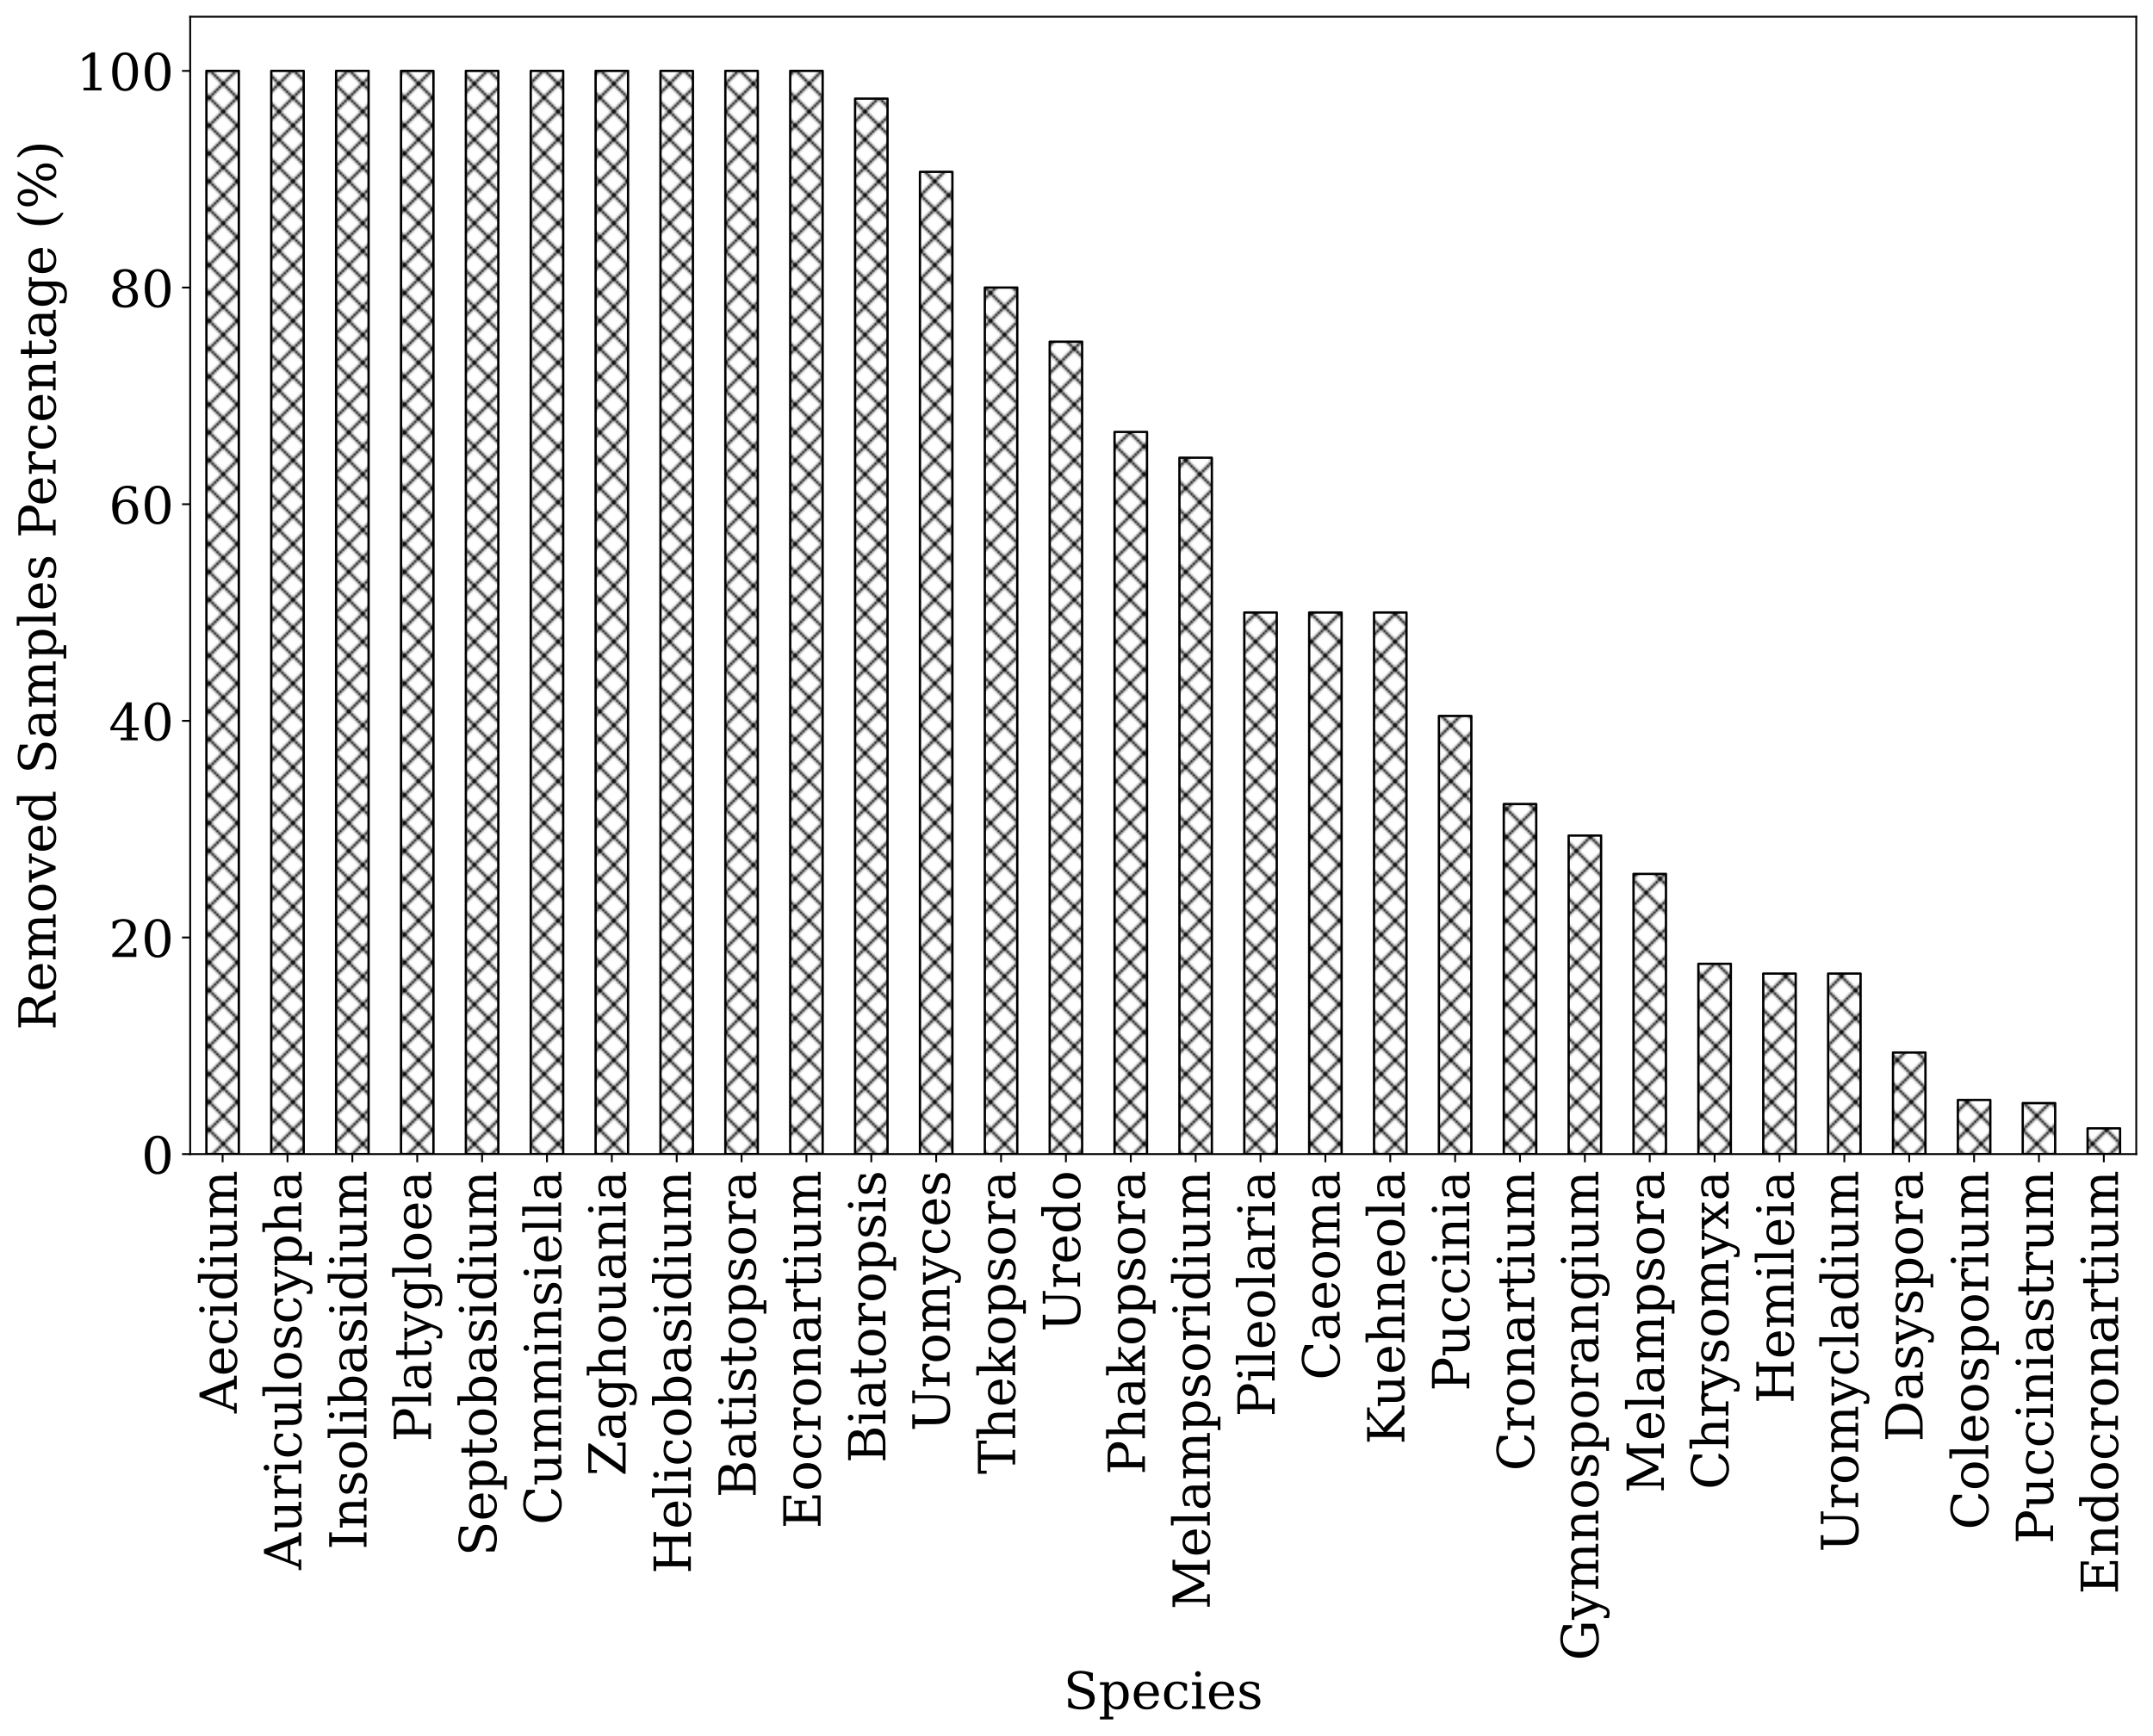<?xml version="1.0" encoding="utf-8" standalone="no"?>
<!DOCTYPE svg PUBLIC "-//W3C//DTD SVG 1.1//EN"
  "http://www.w3.org/Graphics/SVG/1.1/DTD/svg11.dtd">
<!-- Created with matplotlib (https://matplotlib.org/) -->
<svg height="746.785pt" version="1.1" viewBox="0 0 925.997 746.785" width="925.997pt" xmlns="http://www.w3.org/2000/svg" xmlns:xlink="http://www.w3.org/1999/xlink">
 <defs>
  <style type="text/css">
*{stroke-linecap:butt;stroke-linejoin:round;}
  </style>
 </defs>
 <g id="figure_1">
  <g id="patch_1">
   <path d="M 0 746.785 
L 925.997 746.785 
L 925.997 0 
L 0 0 
z
" style="fill:#ffffff;"/>
  </g>
  <g id="axes_1">
   <g id="patch_2">
    <path d="M 81.797 496.44 
L 918.797 496.44 
L 918.797 7.2 
L 81.797 7.2 
z
" style="fill:#ffffff;"/>
   </g>
   <g id="patch_3">
    <path clip-path="url(#p9c7af83e43)" d="M 88.772 496.44 
L 102.722 496.44 
L 102.722 30.497 
L 88.772 30.497 
z
" style="fill:url(#h8e4e752b8b);stroke:#000000;stroke-linejoin:miter;"/>
   </g>
   <g id="patch_4">
    <path clip-path="url(#p9c7af83e43)" d="M 116.672 496.44 
L 130.622 496.44 
L 130.622 30.497 
L 116.672 30.497 
z
" style="fill:url(#h8e4e752b8b);stroke:#000000;stroke-linejoin:miter;"/>
   </g>
   <g id="patch_5">
    <path clip-path="url(#p9c7af83e43)" d="M 144.572 496.44 
L 158.522 496.44 
L 158.522 30.497 
L 144.572 30.497 
z
" style="fill:url(#h8e4e752b8b);stroke:#000000;stroke-linejoin:miter;"/>
   </g>
   <g id="patch_6">
    <path clip-path="url(#p9c7af83e43)" d="M 172.472 496.44 
L 186.422 496.44 
L 186.422 30.497 
L 172.472 30.497 
z
" style="fill:url(#h8e4e752b8b);stroke:#000000;stroke-linejoin:miter;"/>
   </g>
   <g id="patch_7">
    <path clip-path="url(#p9c7af83e43)" d="M 200.372 496.44 
L 214.322 496.44 
L 214.322 30.497 
L 200.372 30.497 
z
" style="fill:url(#h8e4e752b8b);stroke:#000000;stroke-linejoin:miter;"/>
   </g>
   <g id="patch_8">
    <path clip-path="url(#p9c7af83e43)" d="M 228.272 496.44 
L 242.222 496.44 
L 242.222 30.497 
L 228.272 30.497 
z
" style="fill:url(#h8e4e752b8b);stroke:#000000;stroke-linejoin:miter;"/>
   </g>
   <g id="patch_9">
    <path clip-path="url(#p9c7af83e43)" d="M 256.172 496.44 
L 270.122 496.44 
L 270.122 30.497 
L 256.172 30.497 
z
" style="fill:url(#h8e4e752b8b);stroke:#000000;stroke-linejoin:miter;"/>
   </g>
   <g id="patch_10">
    <path clip-path="url(#p9c7af83e43)" d="M 284.072 496.44 
L 298.022 496.44 
L 298.022 30.497 
L 284.072 30.497 
z
" style="fill:url(#h8e4e752b8b);stroke:#000000;stroke-linejoin:miter;"/>
   </g>
   <g id="patch_11">
    <path clip-path="url(#p9c7af83e43)" d="M 311.972 496.44 
L 325.922 496.44 
L 325.922 30.497 
L 311.972 30.497 
z
" style="fill:url(#h8e4e752b8b);stroke:#000000;stroke-linejoin:miter;"/>
   </g>
   <g id="patch_12">
    <path clip-path="url(#p9c7af83e43)" d="M 339.872 496.44 
L 353.822 496.44 
L 353.822 30.497 
L 339.872 30.497 
z
" style="fill:url(#h8e4e752b8b);stroke:#000000;stroke-linejoin:miter;"/>
   </g>
   <g id="patch_13">
    <path clip-path="url(#p9c7af83e43)" d="M 367.772 496.44 
L 381.722 496.44 
L 381.722 42.425 
L 367.772 42.425 
z
" style="fill:url(#h8e4e752b8b);stroke:#000000;stroke-linejoin:miter;"/>
   </g>
   <g id="patch_14">
    <path clip-path="url(#p9c7af83e43)" d="M 395.672 496.44 
L 409.622 496.44 
L 409.622 73.923 
L 395.672 73.923 
z
" style="fill:url(#h8e4e752b8b);stroke:#000000;stroke-linejoin:miter;"/>
   </g>
   <g id="patch_15">
    <path clip-path="url(#p9c7af83e43)" d="M 423.572 496.44 
L 437.522 496.44 
L 437.522 123.686 
L 423.572 123.686 
z
" style="fill:url(#h8e4e752b8b);stroke:#000000;stroke-linejoin:miter;"/>
   </g>
   <g id="patch_16">
    <path clip-path="url(#p9c7af83e43)" d="M 451.472 496.44 
L 465.422 496.44 
L 465.422 146.983 
L 451.472 146.983 
z
" style="fill:url(#h8e4e752b8b);stroke:#000000;stroke-linejoin:miter;"/>
   </g>
   <g id="patch_17">
    <path clip-path="url(#p9c7af83e43)" d="M 479.372 496.44 
L 493.322 496.44 
L 493.322 185.796 
L 479.372 185.796 
z
" style="fill:url(#h8e4e752b8b);stroke:#000000;stroke-linejoin:miter;"/>
   </g>
   <g id="patch_18">
    <path clip-path="url(#p9c7af83e43)" d="M 507.272 496.44 
L 521.222 496.44 
L 521.222 196.885 
L 507.272 196.885 
z
" style="fill:url(#h8e4e752b8b);stroke:#000000;stroke-linejoin:miter;"/>
   </g>
   <g id="patch_19">
    <path clip-path="url(#p9c7af83e43)" d="M 535.172 496.44 
L 549.122 496.44 
L 549.122 263.469 
L 535.172 263.469 
z
" style="fill:url(#h8e4e752b8b);stroke:#000000;stroke-linejoin:miter;"/>
   </g>
   <g id="patch_20">
    <path clip-path="url(#p9c7af83e43)" d="M 563.072 496.44 
L 577.022 496.44 
L 577.022 263.469 
L 563.072 263.469 
z
" style="fill:url(#h8e4e752b8b);stroke:#000000;stroke-linejoin:miter;"/>
   </g>
   <g id="patch_21">
    <path clip-path="url(#p9c7af83e43)" d="M 590.972 496.44 
L 604.922 496.44 
L 604.922 263.469 
L 590.972 263.469 
z
" style="fill:url(#h8e4e752b8b);stroke:#000000;stroke-linejoin:miter;"/>
   </g>
   <g id="patch_22">
    <path clip-path="url(#p9c7af83e43)" d="M 618.872 496.44 
L 632.822 496.44 
L 632.822 307.966 
L 618.872 307.966 
z
" style="fill:url(#h8e4e752b8b);stroke:#000000;stroke-linejoin:miter;"/>
   </g>
   <g id="patch_23">
    <path clip-path="url(#p9c7af83e43)" d="M 646.772 496.44 
L 660.722 496.44 
L 660.722 345.847 
L 646.772 345.847 
z
" style="fill:url(#h8e4e752b8b);stroke:#000000;stroke-linejoin:miter;"/>
   </g>
   <g id="patch_24">
    <path clip-path="url(#p9c7af83e43)" d="M 674.672 496.44 
L 688.622 496.44 
L 688.622 359.406 
L 674.672 359.406 
z
" style="fill:url(#h8e4e752b8b);stroke:#000000;stroke-linejoin:miter;"/>
   </g>
   <g id="patch_25">
    <path clip-path="url(#p9c7af83e43)" d="M 702.572 496.44 
L 716.522 496.44 
L 716.522 375.901 
L 702.572 375.901 
z
" style="fill:url(#h8e4e752b8b);stroke:#000000;stroke-linejoin:miter;"/>
   </g>
   <g id="patch_26">
    <path clip-path="url(#p9c7af83e43)" d="M 730.472 496.44 
L 744.422 496.44 
L 744.422 414.574 
L 730.472 414.574 
z
" style="fill:url(#h8e4e752b8b);stroke:#000000;stroke-linejoin:miter;"/>
   </g>
   <g id="patch_27">
    <path clip-path="url(#p9c7af83e43)" d="M 758.372 496.44 
L 772.322 496.44 
L 772.322 418.767 
L 758.372 418.767 
z
" style="fill:url(#h8e4e752b8b);stroke:#000000;stroke-linejoin:miter;"/>
   </g>
   <g id="patch_28">
    <path clip-path="url(#p9c7af83e43)" d="M 786.272 496.44 
L 800.222 496.44 
L 800.222 418.767 
L 786.272 418.767 
z
" style="fill:url(#h8e4e752b8b);stroke:#000000;stroke-linejoin:miter;"/>
   </g>
   <g id="patch_29">
    <path clip-path="url(#p9c7af83e43)" d="M 814.172 496.44 
L 828.122 496.44 
L 828.122 452.735 
L 814.172 452.735 
z
" style="fill:url(#h8e4e752b8b);stroke:#000000;stroke-linejoin:miter;"/>
   </g>
   <g id="patch_30">
    <path clip-path="url(#p9c7af83e43)" d="M 842.072 496.44 
L 856.022 496.44 
L 856.022 473.143 
L 842.072 473.143 
z
" style="fill:url(#h8e4e752b8b);stroke:#000000;stroke-linejoin:miter;"/>
   </g>
   <g id="patch_31">
    <path clip-path="url(#p9c7af83e43)" d="M 869.972 496.44 
L 883.922 496.44 
L 883.922 474.494 
L 869.972 474.494 
z
" style="fill:url(#h8e4e752b8b);stroke:#000000;stroke-linejoin:miter;"/>
   </g>
   <g id="patch_32">
    <path clip-path="url(#p9c7af83e43)" d="M 897.872 496.44 
L 911.822 496.44 
L 911.822 485.351 
L 897.872 485.351 
z
" style="fill:url(#h8e4e752b8b);stroke:#000000;stroke-linejoin:miter;"/>
   </g>
   <g id="matplotlib.axis_1">
    <g id="xtick_1">
     <g id="line2d_1">
      <defs>
       <path d="M 0 0 
L 0 3.5 
" id="mafd70a2acf" style="stroke:#000000;stroke-width:0.8;"/>
      </defs>
      <g>
       <use style="stroke:#000000;stroke-width:0.8;" x="95.747" xlink:href="#mafd70a2acf" y="496.44"/>
      </g>
     </g>
     <g id="text_1">
      <!-- Aecidium -->
      <defs>
       <path d="M 20.016 26.422 
L 46.781 26.422 
L 33.406 61.078 
z
M -0.594 0 
L -0.594 5.172 
L 5.812 5.172 
L 31.781 72.906 
L 39.984 72.906 
L 66.016 5.172 
L 73.188 5.172 
L 73.188 0 
L 46.688 0 
L 46.688 5.172 
L 54.781 5.172 
L 48.688 21.188 
L 18.016 21.188 
L 11.922 5.172 
L 19.922 5.172 
L 19.922 0 
z
" id="DejaVuSerif-65"/>
       <path d="M 54.203 25 
L 15.484 25 
L 15.484 24.609 
Q 15.484 14.109 19.438 8.766 
Q 23.391 3.422 31.109 3.422 
Q 37.016 3.422 40.797 6.516 
Q 44.578 9.625 46.094 15.719 
L 53.328 15.719 
Q 51.172 7.172 45.375 2.875 
Q 39.594 -1.422 30.172 -1.422 
Q 18.797 -1.422 11.891 6.078 
Q 4.984 13.578 4.984 25.984 
Q 4.984 38.281 11.766 45.797 
Q 18.562 53.328 29.594 53.328 
Q 41.359 53.328 47.656 46.062 
Q 53.953 38.812 54.203 25 
z
M 43.609 30.172 
Q 43.312 39.266 39.766 43.875 
Q 36.234 48.484 29.594 48.484 
Q 23.391 48.484 19.828 43.844 
Q 16.266 39.203 15.484 30.172 
z
" id="DejaVuSerif-101"/>
       <path d="M 51.422 15.578 
Q 49.516 7.281 44.094 2.922 
Q 38.672 -1.422 30.078 -1.422 
Q 18.75 -1.422 11.859 6.078 
Q 4.984 13.578 4.984 25.984 
Q 4.984 38.422 11.859 45.875 
Q 18.75 53.328 30.078 53.328 
Q 35.016 53.328 39.891 52.172 
Q 44.781 51.031 49.703 48.688 
L 49.703 35.406 
L 44.484 35.406 
Q 43.453 42.234 40.016 45.359 
Q 36.578 48.484 30.172 48.484 
Q 22.906 48.484 19.188 42.844 
Q 15.484 37.203 15.484 25.984 
Q 15.484 14.75 19.172 9.078 
Q 22.859 3.422 30.172 3.422 
Q 35.984 3.422 39.453 6.438 
Q 42.922 9.469 44.188 15.578 
z
" id="DejaVuSerif-99"/>
       <path d="M 9.719 68.016 
Q 9.719 70.266 11.344 71.922 
Q 12.984 73.578 15.281 73.578 
Q 17.531 73.578 19.156 71.922 
Q 20.797 70.266 20.797 68.016 
Q 20.797 65.719 19.188 64.109 
Q 17.578 62.5 15.281 62.5 
Q 12.984 62.5 11.344 64.109 
Q 9.719 65.719 9.719 68.016 
z
M 21.188 5.172 
L 29.688 5.172 
L 29.688 0 
L 3.609 0 
L 3.609 5.172 
L 12.203 5.172 
L 12.203 46.688 
L 3.609 46.688 
L 3.609 51.906 
L 21.188 51.906 
z
" id="DejaVuSerif-105"/>
       <path d="M 52.484 5.172 
L 61.078 5.172 
L 61.078 0 
L 43.5 0 
L 43.5 8.109 
Q 40.875 3.219 36.797 0.891 
Q 32.719 -1.422 26.703 -1.422 
Q 17.141 -1.422 11.062 6.172 
Q 4.984 13.766 4.984 25.984 
Q 4.984 38.188 11.031 45.75 
Q 17.094 53.328 26.703 53.328 
Q 32.719 53.328 36.797 51 
Q 40.875 48.688 43.5 43.797 
L 43.5 70.797 
L 35.016 70.797 
L 35.016 75.984 
L 52.484 75.984 
z
M 43.5 23.391 
L 43.5 28.516 
Q 43.5 37.844 39.906 42.766 
Q 36.328 47.703 29.5 47.703 
Q 22.562 47.703 19.016 42.234 
Q 15.484 36.766 15.484 25.984 
Q 15.484 15.234 19.016 9.719 
Q 22.562 4.203 29.5 4.203 
Q 36.328 4.203 39.906 9.109 
Q 43.5 14.016 43.5 23.391 
z
" id="DejaVuSerif-100"/>
       <path d="M 35.406 51.906 
L 52.203 51.906 
L 52.203 5.172 
L 60.688 5.172 
L 60.688 0 
L 43.219 0 
L 43.219 9.188 
Q 40.719 4 36.766 1.281 
Q 32.812 -1.422 27.594 -1.422 
Q 18.953 -1.422 14.875 3.484 
Q 10.797 8.406 10.797 18.891 
L 10.797 46.688 
L 2.688 46.688 
L 2.688 51.906 
L 19.828 51.906 
L 19.828 21.688 
Q 19.828 12.203 22.141 8.688 
Q 24.469 5.172 30.422 5.172 
Q 36.672 5.172 39.938 9.766 
Q 43.219 14.359 43.219 23.094 
L 43.219 46.688 
L 35.406 46.688 
z
" id="DejaVuSerif-117"/>
       <path d="M 51.812 41.797 
Q 54.391 47.516 58.422 50.422 
Q 62.453 53.328 67.828 53.328 
Q 75.984 53.328 79.984 48.266 
Q 83.984 43.219 83.984 33.016 
L 83.984 5.172 
L 92.094 5.172 
L 92.094 0 
L 67.188 0 
L 67.188 5.172 
L 75 5.172 
L 75 31.984 
Q 75 39.938 72.656 43.312 
Q 70.312 46.688 64.891 46.688 
Q 58.891 46.688 55.734 42.141 
Q 52.594 37.594 52.594 28.906 
L 52.594 5.172 
L 60.406 5.172 
L 60.406 0 
L 35.797 0 
L 35.797 5.172 
L 43.609 5.172 
L 43.609 32.328 
Q 43.609 40.094 41.266 43.391 
Q 38.922 46.688 33.5 46.688 
Q 27.484 46.688 24.328 42.141 
Q 21.188 37.594 21.188 28.906 
L 21.188 5.172 
L 29 5.172 
L 29 0 
L 4.109 0 
L 4.109 5.172 
L 12.203 5.172 
L 12.203 46.781 
L 3.609 46.781 
L 3.609 51.906 
L 21.188 51.906 
L 21.188 42.672 
Q 23.688 47.859 27.531 50.594 
Q 31.391 53.328 36.281 53.328 
Q 42.328 53.328 46.375 50.312 
Q 50.438 47.312 51.812 41.797 
z
" id="DejaVuSerif-109"/>
      </defs>
      <g transform="translate(101.818 607.857)rotate(-90)scale(0.22 -0.22)">
       <use xlink:href="#DejaVuSerif-65"/>
       <use x="72.217" xlink:href="#DejaVuSerif-101"/>
       <use x="131.396" xlink:href="#DejaVuSerif-99"/>
       <use x="187.402" xlink:href="#DejaVuSerif-105"/>
       <use x="219.385" xlink:href="#DejaVuSerif-100"/>
       <use x="283.398" xlink:href="#DejaVuSerif-105"/>
       <use x="315.381" xlink:href="#DejaVuSerif-117"/>
       <use x="379.785" xlink:href="#DejaVuSerif-109"/>
      </g>
     </g>
    </g>
    <g id="xtick_2">
     <g id="line2d_2">
      <g>
       <use style="stroke:#000000;stroke-width:0.8;" x="123.647" xlink:href="#mafd70a2acf" y="496.44"/>
      </g>
     </g>
     <g id="text_2">
      <!-- Auriculoscypha -->
      <defs>
       <path d="M 47.797 52 
L 47.797 39.016 
L 42.625 39.016 
Q 42.391 42.875 40.484 44.781 
Q 38.578 46.688 34.906 46.688 
Q 28.266 46.688 24.719 42.094 
Q 21.188 37.5 21.188 28.906 
L 21.188 5.172 
L 31.594 5.172 
L 31.594 0 
L 4.109 0 
L 4.109 5.172 
L 12.203 5.172 
L 12.203 46.781 
L 3.609 46.781 
L 3.609 51.906 
L 21.188 51.906 
L 21.188 42.672 
Q 23.828 48.094 27.969 50.703 
Q 32.125 53.328 38.094 53.328 
Q 40.281 53.328 42.703 52.984 
Q 45.125 52.641 47.797 52 
z
" id="DejaVuSerif-114"/>
       <path d="M 20.516 5.172 
L 29 5.172 
L 29 0 
L 2.875 0 
L 2.875 5.172 
L 11.531 5.172 
L 11.531 70.797 
L 2.875 70.797 
L 2.875 75.984 
L 20.516 75.984 
z
" id="DejaVuSerif-108"/>
       <path d="M 30.078 3.422 
Q 37.312 3.422 40.984 9.125 
Q 44.672 14.844 44.672 25.984 
Q 44.672 37.109 40.984 42.797 
Q 37.312 48.484 30.078 48.484 
Q 22.859 48.484 19.172 42.797 
Q 15.484 37.109 15.484 25.984 
Q 15.484 14.844 19.188 9.125 
Q 22.906 3.422 30.078 3.422 
z
M 30.078 -1.422 
Q 18.75 -1.422 11.859 6.078 
Q 4.984 13.578 4.984 25.984 
Q 4.984 38.375 11.844 45.844 
Q 18.703 53.328 30.078 53.328 
Q 41.453 53.328 48.312 45.844 
Q 55.172 38.375 55.172 25.984 
Q 55.172 13.578 48.312 6.078 
Q 41.453 -1.422 30.078 -1.422 
z
" id="DejaVuSerif-111"/>
       <path d="M 5.609 2.875 
L 5.609 14.984 
L 10.797 14.984 
Q 10.984 9.188 14.422 6.297 
Q 17.875 3.422 24.609 3.422 
Q 30.672 3.422 33.844 5.688 
Q 37.016 7.953 37.016 12.312 
Q 37.016 15.719 34.688 17.812 
Q 32.375 19.922 24.906 22.312 
L 18.406 24.516 
Q 11.719 26.656 8.719 29.875 
Q 5.719 33.109 5.719 38.094 
Q 5.719 45.219 10.938 49.266 
Q 16.156 53.328 25.391 53.328 
Q 29.5 53.328 34.031 52.25 
Q 38.578 51.172 43.406 49.125 
L 43.406 37.797 
L 38.234 37.797 
Q 38.031 42.828 34.703 45.656 
Q 31.391 48.484 25.688 48.484 
Q 20.016 48.484 17.109 46.484 
Q 14.203 44.484 14.203 40.484 
Q 14.203 37.203 16.406 35.219 
Q 18.609 33.25 25.203 31.203 
L 32.328 29 
Q 39.703 26.703 42.938 23.266 
Q 46.188 19.828 46.188 14.406 
Q 46.188 7.031 40.547 2.797 
Q 34.906 -1.422 25 -1.422 
Q 19.969 -1.422 15.188 -0.344 
Q 10.406 0.734 5.609 2.875 
z
" id="DejaVuSerif-115"/>
       <path d="M 21.578 -9.516 
L 25 -0.875 
L 5.609 46.688 
L -0.297 46.688 
L -0.297 51.906 
L 23.578 51.906 
L 23.578 46.688 
L 15.281 46.688 
L 29.891 10.984 
L 44.484 46.688 
L 36.719 46.688 
L 36.719 51.906 
L 56.203 51.906 
L 56.203 46.688 
L 50.391 46.688 
L 26.609 -11.719 
Q 24.172 -17.781 21.188 -20 
Q 18.219 -22.219 12.797 -22.219 
Q 10.5 -22.219 8.078 -21.828 
Q 5.672 -21.438 3.219 -20.703 
L 3.219 -10.797 
L 7.812 -10.797 
Q 8.109 -14.109 9.5 -15.547 
Q 10.891 -17 13.812 -17 
Q 16.5 -17 18.141 -15.5 
Q 19.781 -14.016 21.578 -9.516 
z
" id="DejaVuSerif-121"/>
       <path d="M 20.516 28.516 
L 20.516 23.391 
Q 20.516 14.016 24.094 9.109 
Q 27.688 4.203 34.516 4.203 
Q 41.406 4.203 44.938 9.719 
Q 48.484 15.234 48.484 25.984 
Q 48.484 36.766 44.938 42.234 
Q 41.406 47.703 34.516 47.703 
Q 27.688 47.703 24.094 42.766 
Q 20.516 37.844 20.516 28.516 
z
M 11.531 46.688 
L 2.875 46.688 
L 2.875 51.906 
L 20.516 51.906 
L 20.516 43.797 
Q 23.141 48.688 27.219 51 
Q 31.297 53.328 37.312 53.328 
Q 46.875 53.328 52.922 45.75 
Q 58.984 38.188 58.984 25.984 
Q 58.984 13.766 52.922 6.172 
Q 46.875 -1.422 37.312 -1.422 
Q 31.297 -1.422 27.219 0.891 
Q 23.141 3.219 20.516 8.109 
L 20.516 -15.578 
L 29 -15.578 
L 29 -20.797 
L 2.875 -20.797 
L 2.875 -15.578 
L 11.531 -15.578 
z
" id="DejaVuSerif-112"/>
       <path d="M 4.109 0 
L 4.109 5.172 
L 12.203 5.172 
L 12.203 70.797 
L 3.609 70.797 
L 3.609 75.984 
L 21.188 75.984 
L 21.188 42.672 
Q 23.688 47.953 27.656 50.641 
Q 31.641 53.328 36.922 53.328 
Q 45.516 53.328 49.562 48.391 
Q 53.609 43.453 53.609 33.016 
L 53.609 5.172 
L 61.625 5.172 
L 61.625 0 
L 36.812 0 
L 36.812 5.172 
L 44.578 5.172 
L 44.578 30.172 
Q 44.578 39.703 42.25 43.188 
Q 39.938 46.688 33.984 46.688 
Q 27.734 46.688 24.453 42.141 
Q 21.188 37.594 21.188 28.906 
L 21.188 5.172 
L 29 5.172 
L 29 0 
z
" id="DejaVuSerif-104"/>
       <path d="M 39.797 16.312 
L 39.797 27.297 
L 28.219 27.297 
Q 21.531 27.297 18.25 24.406 
Q 14.984 21.531 14.984 15.578 
Q 14.984 10.156 18.297 6.984 
Q 21.625 3.812 27.297 3.812 
Q 32.906 3.812 36.344 7.281 
Q 39.797 10.75 39.797 16.312 
z
M 48.781 32.422 
L 48.781 5.172 
L 56.781 5.172 
L 56.781 0 
L 39.797 0 
L 39.797 5.609 
Q 36.812 2 32.906 0.281 
Q 29 -1.422 23.781 -1.422 
Q 15.141 -1.422 10.062 3.172 
Q 4.984 7.766 4.984 15.578 
Q 4.984 23.641 10.797 28.078 
Q 16.609 32.516 27.203 32.516 
L 39.797 32.516 
L 39.797 36.078 
Q 39.797 42 36.203 45.234 
Q 32.625 48.484 26.125 48.484 
Q 20.75 48.484 17.578 46.047 
Q 14.406 43.609 13.625 38.812 
L 8.984 38.812 
L 8.984 49.312 
Q 13.672 51.312 18.094 52.312 
Q 22.516 53.328 26.703 53.328 
Q 37.5 53.328 43.141 47.969 
Q 48.781 42.625 48.781 32.422 
z
" id="DejaVuSerif-97"/>
      </defs>
      <g transform="translate(129.561 675.229)rotate(-90)scale(0.22 -0.22)">
       <use xlink:href="#DejaVuSerif-65"/>
       <use x="72.217" xlink:href="#DejaVuSerif-117"/>
       <use x="136.621" xlink:href="#DejaVuSerif-114"/>
       <use x="184.424" xlink:href="#DejaVuSerif-105"/>
       <use x="216.406" xlink:href="#DejaVuSerif-99"/>
       <use x="272.412" xlink:href="#DejaVuSerif-117"/>
       <use x="336.816" xlink:href="#DejaVuSerif-108"/>
       <use x="368.799" xlink:href="#DejaVuSerif-111"/>
       <use x="429.004" xlink:href="#DejaVuSerif-115"/>
       <use x="480.322" xlink:href="#DejaVuSerif-99"/>
       <use x="536.328" xlink:href="#DejaVuSerif-121"/>
       <use x="592.822" xlink:href="#DejaVuSerif-112"/>
       <use x="656.836" xlink:href="#DejaVuSerif-104"/>
       <use x="721.24" xlink:href="#DejaVuSerif-97"/>
      </g>
     </g>
    </g>
    <g id="xtick_3">
     <g id="line2d_3">
      <g>
       <use style="stroke:#000000;stroke-width:0.8;" x="151.547" xlink:href="#mafd70a2acf" y="496.44"/>
      </g>
     </g>
     <g id="text_3">
      <!-- Insolibasidium -->
      <defs>
       <path d="M 24.703 5.172 
L 33.984 5.172 
L 33.984 0 
L 5.516 0 
L 5.516 5.172 
L 14.797 5.172 
L 14.797 67.672 
L 5.516 67.672 
L 5.516 72.906 
L 33.984 72.906 
L 33.984 67.672 
L 24.703 67.672 
z
" id="DejaVuSerif-73"/>
       <path d="M 4.109 0 
L 4.109 5.172 
L 12.203 5.172 
L 12.203 46.688 
L 3.609 46.688 
L 3.609 51.906 
L 21.188 51.906 
L 21.188 42.672 
Q 23.688 47.953 27.656 50.641 
Q 31.641 53.328 36.922 53.328 
Q 45.516 53.328 49.562 48.391 
Q 53.609 43.453 53.609 33.016 
L 53.609 5.172 
L 61.625 5.172 
L 61.625 0 
L 36.812 0 
L 36.812 5.172 
L 44.578 5.172 
L 44.578 30.172 
Q 44.578 39.703 42.234 43.234 
Q 39.891 46.781 33.984 46.781 
Q 27.734 46.781 24.453 42.203 
Q 21.188 37.641 21.188 28.906 
L 21.188 5.172 
L 29 5.172 
L 29 0 
z
" id="DejaVuSerif-110"/>
       <path d="M 11.531 5.172 
L 11.531 70.797 
L 2.875 70.797 
L 2.875 75.984 
L 20.516 75.984 
L 20.516 43.797 
Q 23.141 48.688 27.219 51 
Q 31.297 53.328 37.312 53.328 
Q 46.875 53.328 52.922 45.75 
Q 58.984 38.188 58.984 25.984 
Q 58.984 13.766 52.922 6.172 
Q 46.875 -1.422 37.312 -1.422 
Q 31.297 -1.422 27.219 0.891 
Q 23.141 3.219 20.516 8.109 
L 20.516 0 
L 2.875 0 
L 2.875 5.172 
z
M 20.516 23.391 
Q 20.516 14.016 24.094 9.109 
Q 27.688 4.203 34.516 4.203 
Q 41.406 4.203 44.938 9.719 
Q 48.484 15.234 48.484 25.984 
Q 48.484 36.766 44.938 42.234 
Q 41.406 47.703 34.516 47.703 
Q 27.688 47.703 24.094 42.766 
Q 20.516 37.844 20.516 28.516 
z
" id="DejaVuSerif-98"/>
      </defs>
      <g transform="translate(157.618 666.584)rotate(-90)scale(0.22 -0.22)">
       <use xlink:href="#DejaVuSerif-73"/>
       <use x="39.502" xlink:href="#DejaVuSerif-110"/>
       <use x="103.906" xlink:href="#DejaVuSerif-115"/>
       <use x="155.225" xlink:href="#DejaVuSerif-111"/>
       <use x="215.43" xlink:href="#DejaVuSerif-108"/>
       <use x="247.412" xlink:href="#DejaVuSerif-105"/>
       <use x="279.395" xlink:href="#DejaVuSerif-98"/>
       <use x="343.408" xlink:href="#DejaVuSerif-97"/>
       <use x="403.027" xlink:href="#DejaVuSerif-115"/>
       <use x="454.346" xlink:href="#DejaVuSerif-105"/>
       <use x="486.328" xlink:href="#DejaVuSerif-100"/>
       <use x="550.342" xlink:href="#DejaVuSerif-105"/>
       <use x="582.324" xlink:href="#DejaVuSerif-117"/>
       <use x="646.729" xlink:href="#DejaVuSerif-109"/>
      </g>
     </g>
    </g>
    <g id="xtick_4">
     <g id="line2d_4">
      <g>
       <use style="stroke:#000000;stroke-width:0.8;" x="179.447" xlink:href="#mafd70a2acf" y="496.44"/>
      </g>
     </g>
     <g id="text_4">
      <!-- Platygloea -->
      <defs>
       <path d="M 24.703 37.109 
L 37.594 37.109 
Q 44.875 37.109 48.672 41.031 
Q 52.484 44.969 52.484 52.391 
Q 52.484 59.859 48.672 63.766 
Q 44.875 67.672 37.594 67.672 
L 24.703 67.672 
z
M 5.516 0 
L 5.516 5.172 
L 14.797 5.172 
L 14.797 67.672 
L 5.516 67.672 
L 5.516 72.906 
L 39.984 72.906 
Q 50.922 72.906 57.312 67.359 
Q 63.719 61.812 63.719 52.391 
Q 63.719 43.016 57.312 37.453 
Q 50.922 31.891 39.984 31.891 
L 24.703 31.891 
L 24.703 5.172 
L 35.984 5.172 
L 35.984 0 
z
" id="DejaVuSerif-80"/>
       <path d="M 10.797 46.688 
L 2.875 46.688 
L 2.875 51.906 
L 10.797 51.906 
L 10.797 68.016 
L 19.828 68.016 
L 19.828 51.906 
L 36.719 51.906 
L 36.719 46.688 
L 19.828 46.688 
L 19.828 13.719 
Q 19.828 7.125 21.094 5.266 
Q 22.359 3.422 25.781 3.422 
Q 29.297 3.422 30.906 5.484 
Q 32.516 7.562 32.625 12.203 
L 39.406 12.203 
Q 39.016 5.125 35.547 1.844 
Q 32.078 -1.422 25 -1.422 
Q 17.234 -1.422 14.016 2.016 
Q 10.797 5.469 10.797 13.719 
z
" id="DejaVuSerif-116"/>
       <path d="M 52.484 46.688 
L 52.484 1.125 
Q 52.484 -10.062 46.328 -16.141 
Q 40.188 -22.219 28.812 -22.219 
Q 23.688 -22.219 19 -21.281 
Q 14.312 -20.359 10.016 -18.5 
L 10.016 -7.625 
L 14.703 -7.625 
Q 15.578 -12.703 18.844 -15.047 
Q 22.125 -17.391 28.219 -17.391 
Q 36.141 -17.391 39.812 -12.922 
Q 43.5 -8.453 43.5 1.125 
L 43.5 8.109 
Q 40.875 3.219 36.797 0.891 
Q 32.719 -1.422 26.703 -1.422 
Q 17.141 -1.422 11.062 6.172 
Q 4.984 13.766 4.984 25.984 
Q 4.984 38.188 11.031 45.75 
Q 17.094 53.328 26.703 53.328 
Q 32.719 53.328 36.797 51 
Q 40.875 48.688 43.5 43.797 
L 43.5 51.906 
L 61.078 51.906 
L 61.078 46.688 
z
M 43.5 28.516 
Q 43.5 37.844 39.906 42.766 
Q 36.328 47.703 29.5 47.703 
Q 22.562 47.703 19.016 42.234 
Q 15.484 36.766 15.484 25.984 
Q 15.484 15.234 19.016 9.719 
Q 22.562 4.203 29.5 4.203 
Q 36.328 4.203 39.906 9.109 
Q 43.5 14.016 43.5 23.391 
z
" id="DejaVuSerif-103"/>
      </defs>
      <g transform="translate(185.361 620.171)rotate(-90)scale(0.22 -0.22)">
       <use xlink:href="#DejaVuSerif-80"/>
       <use x="67.285" xlink:href="#DejaVuSerif-108"/>
       <use x="99.268" xlink:href="#DejaVuSerif-97"/>
       <use x="158.887" xlink:href="#DejaVuSerif-116"/>
       <use x="199.072" xlink:href="#DejaVuSerif-121"/>
       <use x="255.566" xlink:href="#DejaVuSerif-103"/>
       <use x="319.58" xlink:href="#DejaVuSerif-108"/>
       <use x="351.562" xlink:href="#DejaVuSerif-111"/>
       <use x="411.768" xlink:href="#DejaVuSerif-101"/>
       <use x="470.947" xlink:href="#DejaVuSerif-97"/>
      </g>
     </g>
    </g>
    <g id="xtick_5">
     <g id="line2d_5">
      <g>
       <use style="stroke:#000000;stroke-width:0.8;" x="207.347" xlink:href="#mafd70a2acf" y="496.44"/>
      </g>
     </g>
     <g id="text_5">
      <!-- Septobasidium -->
      <defs>
       <path d="M 9.281 3.516 
L 9.281 20.125 
L 14.891 20.062 
Q 15.141 11.766 19.703 7.781 
Q 24.266 3.812 33.594 3.812 
Q 42.281 3.812 46.844 7.25 
Q 51.422 10.688 51.422 17.281 
Q 51.422 22.562 48.656 25.391 
Q 45.906 28.219 37.016 30.906 
L 27.391 33.797 
Q 16.938 36.969 12.672 41.703 
Q 8.406 46.438 8.406 54.688 
Q 8.406 63.969 14.984 69.094 
Q 21.578 74.219 33.5 74.219 
Q 38.578 74.219 44.625 73.109 
Q 50.688 72.016 57.516 69.922 
L 57.516 54.391 
L 52 54.391 
Q 51.172 62.109 46.844 65.547 
Q 42.531 69 33.688 69 
Q 25.984 69 21.953 65.844 
Q 17.922 62.703 17.922 56.688 
Q 17.922 51.469 20.938 48.484 
Q 23.969 45.516 33.797 42.578 
L 42.828 39.891 
Q 52.734 36.922 56.953 32.297 
Q 61.188 27.688 61.188 19.922 
Q 61.188 9.328 54.391 3.953 
Q 47.609 -1.422 34.188 -1.422 
Q 28.172 -1.422 21.938 -0.188 
Q 15.719 1.031 9.281 3.516 
z
" id="DejaVuSerif-83"/>
      </defs>
      <g transform="translate(213.418 669.378)rotate(-90)scale(0.22 -0.22)">
       <use xlink:href="#DejaVuSerif-83"/>
       <use x="68.506" xlink:href="#DejaVuSerif-101"/>
       <use x="127.686" xlink:href="#DejaVuSerif-112"/>
       <use x="191.699" xlink:href="#DejaVuSerif-116"/>
       <use x="231.885" xlink:href="#DejaVuSerif-111"/>
       <use x="292.09" xlink:href="#DejaVuSerif-98"/>
       <use x="356.104" xlink:href="#DejaVuSerif-97"/>
       <use x="415.723" xlink:href="#DejaVuSerif-115"/>
       <use x="467.041" xlink:href="#DejaVuSerif-105"/>
       <use x="499.023" xlink:href="#DejaVuSerif-100"/>
       <use x="563.037" xlink:href="#DejaVuSerif-105"/>
       <use x="595.02" xlink:href="#DejaVuSerif-117"/>
       <use x="659.424" xlink:href="#DejaVuSerif-109"/>
      </g>
     </g>
    </g>
    <g id="xtick_6">
     <g id="line2d_6">
      <g>
       <use style="stroke:#000000;stroke-width:0.8;" x="235.247" xlink:href="#mafd70a2acf" y="496.44"/>
      </g>
     </g>
     <g id="text_6">
      <!-- Cumminsiella -->
      <defs>
       <path d="M 70.516 19.281 
Q 67.281 9.078 59.688 3.828 
Q 52.094 -1.422 40.484 -1.422 
Q 33.344 -1.422 27.234 1.016 
Q 21.141 3.469 16.406 8.203 
Q 10.938 13.672 8.266 20.625 
Q 5.609 27.594 5.609 36.375 
Q 5.609 53.375 15.422 63.797 
Q 25.25 74.219 41.312 74.219 
Q 47.266 74.219 54 72.656 
Q 60.75 71.094 68.5 67.922 
L 68.5 51.125 
L 62.984 51.125 
Q 61.188 60.297 55.734 64.641 
Q 50.297 69 40.484 69 
Q 28.812 69 22.797 60.719 
Q 16.797 52.438 16.797 36.375 
Q 16.797 20.359 22.797 12.078 
Q 28.812 3.812 40.484 3.812 
Q 48.641 3.812 53.906 7.688 
Q 59.188 11.578 61.531 19.281 
z
" id="DejaVuSerif-67"/>
      </defs>
      <g transform="translate(241.318 655.91)rotate(-90)scale(0.22 -0.22)">
       <use xlink:href="#DejaVuSerif-67"/>
       <use x="76.514" xlink:href="#DejaVuSerif-117"/>
       <use x="140.918" xlink:href="#DejaVuSerif-109"/>
       <use x="235.742" xlink:href="#DejaVuSerif-109"/>
       <use x="330.566" xlink:href="#DejaVuSerif-105"/>
       <use x="362.549" xlink:href="#DejaVuSerif-110"/>
       <use x="426.953" xlink:href="#DejaVuSerif-115"/>
       <use x="478.271" xlink:href="#DejaVuSerif-105"/>
       <use x="510.254" xlink:href="#DejaVuSerif-101"/>
       <use x="569.434" xlink:href="#DejaVuSerif-108"/>
       <use x="601.416" xlink:href="#DejaVuSerif-108"/>
       <use x="633.398" xlink:href="#DejaVuSerif-97"/>
      </g>
     </g>
    </g>
    <g id="xtick_7">
     <g id="line2d_7">
      <g>
       <use style="stroke:#000000;stroke-width:0.8;" x="263.147" xlink:href="#mafd70a2acf" y="496.44"/>
      </g>
     </g>
     <g id="text_7">
      <!-- Zaghouania -->
      <defs>
       <path d="M 4.5 0 
L 4.5 3.516 
L 49.906 66.891 
L 12.203 66.891 
L 12.203 56 
L 6.203 56 
L 6.203 72.906 
L 63.812 72.906 
L 63.812 69.391 
L 18.406 6 
L 59.625 6 
L 59.625 16.219 
L 65.578 16.219 
L 65.578 0 
z
" id="DejaVuSerif-90"/>
      </defs>
      <g transform="translate(269.061 634.952)rotate(-90)scale(0.22 -0.22)">
       <use xlink:href="#DejaVuSerif-90"/>
       <use x="69.482" xlink:href="#DejaVuSerif-97"/>
       <use x="129.102" xlink:href="#DejaVuSerif-103"/>
       <use x="193.115" xlink:href="#DejaVuSerif-104"/>
       <use x="257.52" xlink:href="#DejaVuSerif-111"/>
       <use x="317.725" xlink:href="#DejaVuSerif-117"/>
       <use x="382.129" xlink:href="#DejaVuSerif-97"/>
       <use x="441.748" xlink:href="#DejaVuSerif-110"/>
       <use x="506.152" xlink:href="#DejaVuSerif-105"/>
       <use x="538.135" xlink:href="#DejaVuSerif-97"/>
      </g>
     </g>
    </g>
    <g id="xtick_8">
     <g id="line2d_8">
      <g>
       <use style="stroke:#000000;stroke-width:0.8;" x="291.047" xlink:href="#mafd70a2acf" y="496.44"/>
      </g>
     </g>
     <g id="text_8">
      <!-- Helicobasidium -->
      <defs>
       <path d="M 5.516 0 
L 5.516 5.172 
L 14.797 5.172 
L 14.797 67.672 
L 5.516 67.672 
L 5.516 72.906 
L 33.984 72.906 
L 33.984 67.672 
L 24.703 67.672 
L 24.703 42.484 
L 62.5 42.484 
L 62.5 67.672 
L 53.219 67.672 
L 53.219 72.906 
L 81.688 72.906 
L 81.688 67.672 
L 72.406 67.672 
L 72.406 5.172 
L 81.688 5.172 
L 81.688 0 
L 53.219 0 
L 53.219 5.172 
L 62.5 5.172 
L 62.5 36.531 
L 24.703 36.531 
L 24.703 5.172 
L 33.984 5.172 
L 33.984 0 
z
" id="DejaVuSerif-72"/>
      </defs>
      <g transform="translate(297.118 676.962)rotate(-90)scale(0.22 -0.22)">
       <use xlink:href="#DejaVuSerif-72"/>
       <use x="87.207" xlink:href="#DejaVuSerif-101"/>
       <use x="146.387" xlink:href="#DejaVuSerif-108"/>
       <use x="178.369" xlink:href="#DejaVuSerif-105"/>
       <use x="210.352" xlink:href="#DejaVuSerif-99"/>
       <use x="266.357" xlink:href="#DejaVuSerif-111"/>
       <use x="326.562" xlink:href="#DejaVuSerif-98"/>
       <use x="390.576" xlink:href="#DejaVuSerif-97"/>
       <use x="450.195" xlink:href="#DejaVuSerif-115"/>
       <use x="501.514" xlink:href="#DejaVuSerif-105"/>
       <use x="533.496" xlink:href="#DejaVuSerif-100"/>
       <use x="597.51" xlink:href="#DejaVuSerif-105"/>
       <use x="629.492" xlink:href="#DejaVuSerif-117"/>
       <use x="693.896" xlink:href="#DejaVuSerif-109"/>
      </g>
     </g>
    </g>
    <g id="xtick_9">
     <g id="line2d_9">
      <g>
       <use style="stroke:#000000;stroke-width:0.8;" x="318.947" xlink:href="#mafd70a2acf" y="496.44"/>
      </g>
     </g>
     <g id="text_9">
      <!-- Batistopsora -->
      <defs>
       <path d="M 24.703 5.172 
L 39.312 5.172 
Q 48.094 5.172 52.141 8.984 
Q 56.203 12.797 56.203 21.094 
Q 56.203 29.344 52.172 33.125 
Q 48.141 36.922 39.312 36.922 
L 24.703 36.922 
z
M 24.703 42.094 
L 37.109 42.094 
Q 45.125 42.094 48.797 45.172 
Q 52.484 48.25 52.484 54.891 
Q 52.484 61.578 48.797 64.625 
Q 45.125 67.672 37.109 67.672 
L 24.703 67.672 
z
M 5.516 0 
L 5.516 5.172 
L 14.797 5.172 
L 14.797 67.672 
L 5.516 67.672 
L 5.516 72.906 
L 41.5 72.906 
Q 52.547 72.906 58.125 68.391 
Q 63.719 63.875 63.719 54.891 
Q 63.719 48.391 59.828 44.531 
Q 55.953 40.672 48.484 39.797 
Q 57.766 38.625 62.578 33.859 
Q 67.391 29.109 67.391 21.094 
Q 67.391 10.25 60.547 5.125 
Q 53.719 0 39.203 0 
z
" id="DejaVuSerif-66"/>
      </defs>
      <g transform="translate(325.018 644.226)rotate(-90)scale(0.22 -0.22)">
       <use xlink:href="#DejaVuSerif-66"/>
       <use x="73.486" xlink:href="#DejaVuSerif-97"/>
       <use x="133.105" xlink:href="#DejaVuSerif-116"/>
       <use x="173.291" xlink:href="#DejaVuSerif-105"/>
       <use x="205.273" xlink:href="#DejaVuSerif-115"/>
       <use x="256.592" xlink:href="#DejaVuSerif-116"/>
       <use x="296.777" xlink:href="#DejaVuSerif-111"/>
       <use x="356.982" xlink:href="#DejaVuSerif-112"/>
       <use x="420.996" xlink:href="#DejaVuSerif-115"/>
       <use x="472.314" xlink:href="#DejaVuSerif-111"/>
       <use x="532.52" xlink:href="#DejaVuSerif-114"/>
       <use x="580.322" xlink:href="#DejaVuSerif-97"/>
      </g>
     </g>
    </g>
    <g id="xtick_10">
     <g id="line2d_10">
      <g>
       <use style="stroke:#000000;stroke-width:0.8;" x="346.847" xlink:href="#mafd70a2acf" y="496.44"/>
      </g>
     </g>
     <g id="text_10">
      <!-- Eocronartium -->
      <defs>
       <path d="M 5.516 0 
L 5.516 5.172 
L 14.797 5.172 
L 14.797 67.672 
L 5.516 67.672 
L 5.516 72.906 
L 64.203 72.906 
L 64.203 56.688 
L 58.203 56.688 
L 58.203 66.891 
L 24.703 66.891 
L 24.703 42.484 
L 48.578 42.484 
L 48.578 51.609 
L 54.594 51.609 
L 54.594 27.391 
L 48.578 27.391 
L 48.578 36.531 
L 24.703 36.531 
L 24.703 6 
L 58.984 6 
L 58.984 16.219 
L 64.984 16.219 
L 64.984 0 
z
" id="DejaVuSerif-69"/>
      </defs>
      <g transform="translate(352.918 657.536)rotate(-90)scale(0.22 -0.22)">
       <use xlink:href="#DejaVuSerif-69"/>
       <use x="72.998" xlink:href="#DejaVuSerif-111"/>
       <use x="133.203" xlink:href="#DejaVuSerif-99"/>
       <use x="189.209" xlink:href="#DejaVuSerif-114"/>
       <use x="237.012" xlink:href="#DejaVuSerif-111"/>
       <use x="297.217" xlink:href="#DejaVuSerif-110"/>
       <use x="361.621" xlink:href="#DejaVuSerif-97"/>
       <use x="421.24" xlink:href="#DejaVuSerif-114"/>
       <use x="469.043" xlink:href="#DejaVuSerif-116"/>
       <use x="509.229" xlink:href="#DejaVuSerif-105"/>
       <use x="541.211" xlink:href="#DejaVuSerif-117"/>
       <use x="605.615" xlink:href="#DejaVuSerif-109"/>
      </g>
     </g>
    </g>
    <g id="xtick_11">
     <g id="line2d_11">
      <g>
       <use style="stroke:#000000;stroke-width:0.8;" x="374.747" xlink:href="#mafd70a2acf" y="496.44"/>
      </g>
     </g>
     <g id="text_11">
      <!-- Biatoropsis -->
      <g transform="translate(380.818 629.304)rotate(-90)scale(0.22 -0.22)">
       <use xlink:href="#DejaVuSerif-66"/>
       <use x="73.486" xlink:href="#DejaVuSerif-105"/>
       <use x="105.469" xlink:href="#DejaVuSerif-97"/>
       <use x="165.088" xlink:href="#DejaVuSerif-116"/>
       <use x="205.273" xlink:href="#DejaVuSerif-111"/>
       <use x="265.479" xlink:href="#DejaVuSerif-114"/>
       <use x="313.281" xlink:href="#DejaVuSerif-111"/>
       <use x="373.486" xlink:href="#DejaVuSerif-112"/>
       <use x="437.5" xlink:href="#DejaVuSerif-115"/>
       <use x="488.818" xlink:href="#DejaVuSerif-105"/>
       <use x="520.801" xlink:href="#DejaVuSerif-115"/>
      </g>
     </g>
    </g>
    <g id="xtick_12">
     <g id="line2d_12">
      <g>
       <use style="stroke:#000000;stroke-width:0.8;" x="402.647" xlink:href="#mafd70a2acf" y="496.44"/>
      </g>
     </g>
     <g id="text_12">
      <!-- Uromyces -->
      <defs>
       <path d="M 14.016 67.672 
L 4.688 67.672 
L 4.688 72.906 
L 33.203 72.906 
L 33.203 67.672 
L 23.875 67.672 
L 23.875 29.984 
Q 23.875 16.016 28.438 10.5 
Q 33.016 4.984 44.188 4.984 
Q 55.375 4.984 59.938 10.5 
Q 64.5 16.016 64.5 29.984 
L 64.5 67.672 
L 55.172 67.672 
L 55.172 72.906 
L 79.781 72.906 
L 79.781 67.672 
L 70.516 67.672 
L 70.516 29 
Q 70.516 12.359 64.109 5.469 
Q 57.719 -1.422 42.391 -1.422 
Q 27.047 -1.422 20.531 5.516 
Q 14.016 12.453 14.016 29 
z
" id="DejaVuSerif-85"/>
      </defs>
      <g transform="translate(408.405 615.664)rotate(-90)scale(0.22 -0.22)">
       <use xlink:href="#DejaVuSerif-85"/>
       <use x="84.277" xlink:href="#DejaVuSerif-114"/>
       <use x="132.08" xlink:href="#DejaVuSerif-111"/>
       <use x="192.285" xlink:href="#DejaVuSerif-109"/>
       <use x="287.109" xlink:href="#DejaVuSerif-121"/>
       <use x="343.604" xlink:href="#DejaVuSerif-99"/>
       <use x="399.609" xlink:href="#DejaVuSerif-101"/>
       <use x="458.789" xlink:href="#DejaVuSerif-115"/>
      </g>
     </g>
    </g>
    <g id="xtick_13">
     <g id="line2d_13">
      <g>
       <use style="stroke:#000000;stroke-width:0.8;" x="430.547" xlink:href="#mafd70a2acf" y="496.44"/>
      </g>
     </g>
     <g id="text_13">
      <!-- Thekopsora -->
      <defs>
       <path d="M 19.094 0 
L 19.094 5.172 
L 28.422 5.172 
L 28.422 67.094 
L 6.984 67.094 
L 6.984 55.719 
L 0.984 55.719 
L 0.984 72.906 
L 65.719 72.906 
L 65.719 55.719 
L 59.719 55.719 
L 59.719 67.094 
L 38.281 67.094 
L 38.281 5.172 
L 47.609 5.172 
L 47.609 0 
z
" id="DejaVuSerif-84"/>
       <path d="M 28.609 0 
L 3.422 0 
L 3.422 5.172 
L 11.531 5.172 
L 11.531 70.797 
L 2.875 70.797 
L 2.875 75.984 
L 20.516 75.984 
L 20.516 26.516 
L 42.391 46.688 
L 34.906 46.688 
L 34.906 51.906 
L 58.406 51.906 
L 58.406 46.688 
L 49.516 46.688 
L 34.078 32.422 
L 53.812 5.172 
L 61.281 5.172 
L 61.281 0 
L 35.688 0 
L 35.688 5.172 
L 43.109 5.172 
L 27.594 26.516 
L 20.516 19.922 
L 20.516 5.172 
L 28.609 5.172 
z
" id="DejaVuSerif-107"/>
      </defs>
      <g transform="translate(436.618 634.13)rotate(-90)scale(0.22 -0.22)">
       <use xlink:href="#DejaVuSerif-84"/>
       <use x="66.699" xlink:href="#DejaVuSerif-104"/>
       <use x="131.104" xlink:href="#DejaVuSerif-101"/>
       <use x="190.283" xlink:href="#DejaVuSerif-107"/>
       <use x="250.879" xlink:href="#DejaVuSerif-111"/>
       <use x="311.084" xlink:href="#DejaVuSerif-112"/>
       <use x="375.098" xlink:href="#DejaVuSerif-115"/>
       <use x="426.416" xlink:href="#DejaVuSerif-111"/>
       <use x="486.621" xlink:href="#DejaVuSerif-114"/>
       <use x="534.424" xlink:href="#DejaVuSerif-97"/>
      </g>
     </g>
    </g>
    <g id="xtick_14">
     <g id="line2d_14">
      <g>
       <use style="stroke:#000000;stroke-width:0.8;" x="458.447" xlink:href="#mafd70a2acf" y="496.44"/>
      </g>
     </g>
     <g id="text_14">
      <!-- Uredo -->
      <g transform="translate(464.518 572.847)rotate(-90)scale(0.22 -0.22)">
       <use xlink:href="#DejaVuSerif-85"/>
       <use x="84.277" xlink:href="#DejaVuSerif-114"/>
       <use x="132.08" xlink:href="#DejaVuSerif-101"/>
       <use x="191.26" xlink:href="#DejaVuSerif-100"/>
       <use x="255.273" xlink:href="#DejaVuSerif-111"/>
      </g>
     </g>
    </g>
    <g id="xtick_15">
     <g id="line2d_15">
      <g>
       <use style="stroke:#000000;stroke-width:0.8;" x="486.347" xlink:href="#mafd70a2acf" y="496.44"/>
      </g>
     </g>
     <g id="text_15">
      <!-- Phakopsora -->
      <g transform="translate(492.418 634.354)rotate(-90)scale(0.22 -0.22)">
       <use xlink:href="#DejaVuSerif-80"/>
       <use x="67.285" xlink:href="#DejaVuSerif-104"/>
       <use x="131.689" xlink:href="#DejaVuSerif-97"/>
       <use x="191.309" xlink:href="#DejaVuSerif-107"/>
       <use x="251.904" xlink:href="#DejaVuSerif-111"/>
       <use x="312.109" xlink:href="#DejaVuSerif-112"/>
       <use x="376.123" xlink:href="#DejaVuSerif-115"/>
       <use x="427.441" xlink:href="#DejaVuSerif-111"/>
       <use x="487.646" xlink:href="#DejaVuSerif-114"/>
       <use x="535.449" xlink:href="#DejaVuSerif-97"/>
      </g>
     </g>
    </g>
    <g id="xtick_16">
     <g id="line2d_16">
      <g>
       <use style="stroke:#000000;stroke-width:0.8;" x="514.247" xlink:href="#mafd70a2acf" y="496.44"/>
      </g>
     </g>
     <g id="text_16">
      <!-- Melampsoridium -->
      <defs>
       <path d="M 5.516 0 
L 5.516 5.172 
L 14.797 5.172 
L 14.797 67.672 
L 4.984 67.672 
L 4.984 72.906 
L 26.219 72.906 
L 51.812 21 
L 77.391 72.906 
L 97.312 72.906 
L 97.312 67.672 
L 87.594 67.672 
L 87.594 5.172 
L 96.922 5.172 
L 96.922 0 
L 68.406 0 
L 68.406 5.172 
L 77.688 5.172 
L 77.688 61.531 
L 52.688 10.688 
L 45.797 10.688 
L 20.797 61.531 
L 20.797 5.172 
L 30.078 5.172 
L 30.078 0 
z
" id="DejaVuSerif-77"/>
      </defs>
      <g transform="translate(520.318 692.324)rotate(-90)scale(0.22 -0.22)">
       <use xlink:href="#DejaVuSerif-77"/>
       <use x="102.393" xlink:href="#DejaVuSerif-101"/>
       <use x="161.572" xlink:href="#DejaVuSerif-108"/>
       <use x="193.555" xlink:href="#DejaVuSerif-97"/>
       <use x="253.174" xlink:href="#DejaVuSerif-109"/>
       <use x="347.998" xlink:href="#DejaVuSerif-112"/>
       <use x="412.012" xlink:href="#DejaVuSerif-115"/>
       <use x="463.33" xlink:href="#DejaVuSerif-111"/>
       <use x="523.535" xlink:href="#DejaVuSerif-114"/>
       <use x="571.338" xlink:href="#DejaVuSerif-105"/>
       <use x="603.32" xlink:href="#DejaVuSerif-100"/>
       <use x="667.334" xlink:href="#DejaVuSerif-105"/>
       <use x="699.316" xlink:href="#DejaVuSerif-117"/>
       <use x="763.721" xlink:href="#DejaVuSerif-109"/>
      </g>
     </g>
    </g>
    <g id="xtick_17">
     <g id="line2d_17">
      <g>
       <use style="stroke:#000000;stroke-width:0.8;" x="542.147" xlink:href="#mafd70a2acf" y="496.44"/>
      </g>
     </g>
     <g id="text_17">
      <!-- Pileolaria -->
      <g transform="translate(548.218 609.404)rotate(-90)scale(0.22 -0.22)">
       <use xlink:href="#DejaVuSerif-80"/>
       <use x="67.285" xlink:href="#DejaVuSerif-105"/>
       <use x="99.268" xlink:href="#DejaVuSerif-108"/>
       <use x="131.25" xlink:href="#DejaVuSerif-101"/>
       <use x="190.43" xlink:href="#DejaVuSerif-111"/>
       <use x="250.635" xlink:href="#DejaVuSerif-108"/>
       <use x="282.617" xlink:href="#DejaVuSerif-97"/>
       <use x="342.236" xlink:href="#DejaVuSerif-114"/>
       <use x="390.039" xlink:href="#DejaVuSerif-105"/>
       <use x="422.021" xlink:href="#DejaVuSerif-97"/>
      </g>
     </g>
    </g>
    <g id="xtick_18">
     <g id="line2d_18">
      <g>
       <use style="stroke:#000000;stroke-width:0.8;" x="570.047" xlink:href="#mafd70a2acf" y="496.44"/>
      </g>
     </g>
     <g id="text_18">
      <!-- Caeoma -->
      <g transform="translate(576.118 593.637)rotate(-90)scale(0.22 -0.22)">
       <use xlink:href="#DejaVuSerif-67"/>
       <use x="76.514" xlink:href="#DejaVuSerif-97"/>
       <use x="136.133" xlink:href="#DejaVuSerif-101"/>
       <use x="195.312" xlink:href="#DejaVuSerif-111"/>
       <use x="255.518" xlink:href="#DejaVuSerif-109"/>
       <use x="350.342" xlink:href="#DejaVuSerif-97"/>
      </g>
     </g>
    </g>
    <g id="xtick_19">
     <g id="line2d_19">
      <g>
       <use style="stroke:#000000;stroke-width:0.8;" x="597.947" xlink:href="#mafd70a2acf" y="496.44"/>
      </g>
     </g>
     <g id="text_19">
      <!-- Kuehneola -->
      <defs>
       <path d="M 5.516 0 
L 5.516 5.172 
L 14.797 5.172 
L 14.797 67.672 
L 5.516 67.672 
L 5.516 72.906 
L 33.984 72.906 
L 33.984 67.672 
L 24.703 67.672 
L 24.703 40.094 
L 56.109 67.672 
L 48.188 67.672 
L 48.188 72.906 
L 72.406 72.906 
L 72.406 67.672 
L 64.203 67.672 
L 32.906 40.188 
L 67.922 5.172 
L 76.219 5.172 
L 76.219 0 
L 59.281 0 
L 24.703 34.625 
L 24.703 5.172 
L 33.984 5.172 
L 33.984 0 
z
" id="DejaVuSerif-75"/>
      </defs>
      <g transform="translate(604.018 621.329)rotate(-90)scale(0.22 -0.22)">
       <use xlink:href="#DejaVuSerif-75"/>
       <use x="72.457" xlink:href="#DejaVuSerif-117"/>
       <use x="136.861" xlink:href="#DejaVuSerif-101"/>
       <use x="196.041" xlink:href="#DejaVuSerif-104"/>
       <use x="260.445" xlink:href="#DejaVuSerif-110"/>
       <use x="324.85" xlink:href="#DejaVuSerif-101"/>
       <use x="384.029" xlink:href="#DejaVuSerif-111"/>
       <use x="444.234" xlink:href="#DejaVuSerif-108"/>
       <use x="476.217" xlink:href="#DejaVuSerif-97"/>
      </g>
     </g>
    </g>
    <g id="xtick_20">
     <g id="line2d_20">
      <g>
       <use style="stroke:#000000;stroke-width:0.8;" x="625.847" xlink:href="#mafd70a2acf" y="496.44"/>
      </g>
     </g>
     <g id="text_20">
      <!-- Puccinia -->
      <g transform="translate(631.918 598.411)rotate(-90)scale(0.22 -0.22)">
       <use xlink:href="#DejaVuSerif-80"/>
       <use x="67.285" xlink:href="#DejaVuSerif-117"/>
       <use x="131.689" xlink:href="#DejaVuSerif-99"/>
       <use x="187.695" xlink:href="#DejaVuSerif-99"/>
       <use x="243.701" xlink:href="#DejaVuSerif-105"/>
       <use x="275.684" xlink:href="#DejaVuSerif-110"/>
       <use x="340.088" xlink:href="#DejaVuSerif-105"/>
       <use x="372.07" xlink:href="#DejaVuSerif-97"/>
      </g>
     </g>
    </g>
    <g id="xtick_21">
     <g id="line2d_21">
      <g>
       <use style="stroke:#000000;stroke-width:0.8;" x="653.747" xlink:href="#mafd70a2acf" y="496.44"/>
      </g>
     </g>
     <g id="text_21">
      <!-- Cronartium -->
      <g transform="translate(659.818 632.745)rotate(-90)scale(0.22 -0.22)">
       <use xlink:href="#DejaVuSerif-67"/>
       <use x="76.514" xlink:href="#DejaVuSerif-114"/>
       <use x="124.316" xlink:href="#DejaVuSerif-111"/>
       <use x="184.521" xlink:href="#DejaVuSerif-110"/>
       <use x="248.926" xlink:href="#DejaVuSerif-97"/>
       <use x="308.545" xlink:href="#DejaVuSerif-114"/>
       <use x="356.348" xlink:href="#DejaVuSerif-116"/>
       <use x="396.533" xlink:href="#DejaVuSerif-105"/>
       <use x="428.516" xlink:href="#DejaVuSerif-117"/>
       <use x="492.92" xlink:href="#DejaVuSerif-109"/>
      </g>
     </g>
    </g>
    <g id="xtick_22">
     <g id="line2d_22">
      <g>
       <use style="stroke:#000000;stroke-width:0.8;" x="681.647" xlink:href="#mafd70a2acf" y="496.44"/>
      </g>
     </g>
     <g id="text_22">
      <!-- Gymnosporangium -->
      <defs>
       <path d="M 64.016 51.125 
Q 62.312 60.25 56.891 64.625 
Q 51.469 69 41.797 69 
Q 29.203 69 23 60.891 
Q 16.797 52.781 16.797 36.375 
Q 16.797 20.312 23.188 12.062 
Q 29.594 3.812 42 3.812 
Q 47.516 3.812 52.531 5.172 
Q 57.562 6.547 62.109 9.281 
L 62.109 28.078 
L 48.391 28.078 
L 48.391 33.297 
L 72.016 33.297 
L 72.016 6.109 
Q 65.531 2.344 58.031 0.453 
Q 50.531 -1.422 42 -1.422 
Q 25.484 -1.422 15.547 8.906 
Q 5.609 19.234 5.609 36.375 
Q 5.609 53.656 15.562 63.938 
Q 25.531 74.219 42.391 74.219 
Q 48.641 74.219 55.297 72.781 
Q 61.969 71.344 69.484 68.406 
L 69.484 51.125 
z
" id="DejaVuSerif-71"/>
      </defs>
      <g transform="translate(687.405 714.293)rotate(-90)scale(0.22 -0.22)">
       <use xlink:href="#DejaVuSerif-71"/>
       <use x="79.883" xlink:href="#DejaVuSerif-121"/>
       <use x="136.377" xlink:href="#DejaVuSerif-109"/>
       <use x="231.201" xlink:href="#DejaVuSerif-110"/>
       <use x="295.605" xlink:href="#DejaVuSerif-111"/>
       <use x="355.811" xlink:href="#DejaVuSerif-115"/>
       <use x="407.129" xlink:href="#DejaVuSerif-112"/>
       <use x="471.143" xlink:href="#DejaVuSerif-111"/>
       <use x="531.348" xlink:href="#DejaVuSerif-114"/>
       <use x="579.15" xlink:href="#DejaVuSerif-97"/>
       <use x="638.77" xlink:href="#DejaVuSerif-110"/>
       <use x="703.174" xlink:href="#DejaVuSerif-103"/>
       <use x="767.188" xlink:href="#DejaVuSerif-105"/>
       <use x="799.17" xlink:href="#DejaVuSerif-117"/>
       <use x="863.574" xlink:href="#DejaVuSerif-109"/>
      </g>
     </g>
    </g>
    <g id="xtick_23">
     <g id="line2d_23">
      <g>
       <use style="stroke:#000000;stroke-width:0.8;" x="709.547" xlink:href="#mafd70a2acf" y="496.44"/>
      </g>
     </g>
     <g id="text_23">
      <!-- Melampsora -->
      <g transform="translate(715.618 642.253)rotate(-90)scale(0.22 -0.22)">
       <use xlink:href="#DejaVuSerif-77"/>
       <use x="102.393" xlink:href="#DejaVuSerif-101"/>
       <use x="161.572" xlink:href="#DejaVuSerif-108"/>
       <use x="193.555" xlink:href="#DejaVuSerif-97"/>
       <use x="253.174" xlink:href="#DejaVuSerif-109"/>
       <use x="347.998" xlink:href="#DejaVuSerif-112"/>
       <use x="412.012" xlink:href="#DejaVuSerif-115"/>
       <use x="463.33" xlink:href="#DejaVuSerif-111"/>
       <use x="523.535" xlink:href="#DejaVuSerif-114"/>
       <use x="571.338" xlink:href="#DejaVuSerif-97"/>
      </g>
     </g>
    </g>
    <g id="xtick_24">
     <g id="line2d_24">
      <g>
       <use style="stroke:#000000;stroke-width:0.8;" x="737.447" xlink:href="#mafd70a2acf" y="496.44"/>
      </g>
     </g>
     <g id="text_24">
      <!-- Chrysomyxa -->
      <defs>
       <path d="M 29.109 31.688 
L 39.984 46.688 
L 33.016 46.688 
L 33.016 51.906 
L 52.984 51.906 
L 52.984 46.688 
L 46.094 46.688 
L 32.172 27.484 
L 48.391 5.172 
L 55.172 5.172 
L 55.172 0 
L 31.203 0 
L 31.203 5.172 
L 37.797 5.172 
L 26.516 20.703 
L 15.188 5.172 
L 21.922 5.172 
L 21.922 0 
L 2.203 0 
L 2.203 5.172 
L 9.078 5.172 
L 23.391 24.906 
L 7.625 46.688 
L 1.219 46.688 
L 1.219 51.906 
L 24.422 51.906 
L 24.422 46.688 
L 18.219 46.688 
z
" id="DejaVuSerif-120"/>
      </defs>
      <g transform="translate(743.361 640.737)rotate(-90)scale(0.22 -0.22)">
       <use xlink:href="#DejaVuSerif-67"/>
       <use x="76.514" xlink:href="#DejaVuSerif-104"/>
       <use x="140.918" xlink:href="#DejaVuSerif-114"/>
       <use x="188.721" xlink:href="#DejaVuSerif-121"/>
       <use x="245.215" xlink:href="#DejaVuSerif-115"/>
       <use x="296.533" xlink:href="#DejaVuSerif-111"/>
       <use x="356.738" xlink:href="#DejaVuSerif-109"/>
       <use x="451.562" xlink:href="#DejaVuSerif-121"/>
       <use x="508.057" xlink:href="#DejaVuSerif-120"/>
       <use x="564.453" xlink:href="#DejaVuSerif-97"/>
      </g>
     </g>
    </g>
    <g id="xtick_25">
     <g id="line2d_25">
      <g>
       <use style="stroke:#000000;stroke-width:0.8;" x="765.347" xlink:href="#mafd70a2acf" y="496.44"/>
      </g>
     </g>
     <g id="text_25">
      <!-- Hemileia -->
      <g transform="translate(771.418 603.757)rotate(-90)scale(0.22 -0.22)">
       <use xlink:href="#DejaVuSerif-72"/>
       <use x="87.207" xlink:href="#DejaVuSerif-101"/>
       <use x="146.387" xlink:href="#DejaVuSerif-109"/>
       <use x="241.211" xlink:href="#DejaVuSerif-105"/>
       <use x="273.193" xlink:href="#DejaVuSerif-108"/>
       <use x="305.176" xlink:href="#DejaVuSerif-101"/>
       <use x="364.355" xlink:href="#DejaVuSerif-105"/>
       <use x="396.338" xlink:href="#DejaVuSerif-97"/>
      </g>
     </g>
    </g>
    <g id="xtick_26">
     <g id="line2d_26">
      <g>
       <use style="stroke:#000000;stroke-width:0.8;" x="793.247" xlink:href="#mafd70a2acf" y="496.44"/>
      </g>
     </g>
     <g id="text_26">
      <!-- Uromycladium -->
      <g transform="translate(799.161 667.66)rotate(-90)scale(0.22 -0.22)">
       <use xlink:href="#DejaVuSerif-85"/>
       <use x="84.277" xlink:href="#DejaVuSerif-114"/>
       <use x="132.08" xlink:href="#DejaVuSerif-111"/>
       <use x="192.285" xlink:href="#DejaVuSerif-109"/>
       <use x="287.109" xlink:href="#DejaVuSerif-121"/>
       <use x="343.604" xlink:href="#DejaVuSerif-99"/>
       <use x="399.609" xlink:href="#DejaVuSerif-108"/>
       <use x="431.592" xlink:href="#DejaVuSerif-97"/>
       <use x="491.211" xlink:href="#DejaVuSerif-100"/>
       <use x="555.225" xlink:href="#DejaVuSerif-105"/>
       <use x="587.207" xlink:href="#DejaVuSerif-117"/>
       <use x="651.611" xlink:href="#DejaVuSerif-109"/>
      </g>
     </g>
    </g>
    <g id="xtick_27">
     <g id="line2d_27">
      <g>
       <use style="stroke:#000000;stroke-width:0.8;" x="821.147" xlink:href="#mafd70a2acf" y="496.44"/>
      </g>
     </g>
     <g id="text_27">
      <!-- Dasyspora -->
      <defs>
       <path d="M 24.703 5.172 
L 33.797 5.172 
Q 48 5.172 55.594 13.281 
Q 63.188 21.391 63.188 36.531 
Q 63.188 51.656 55.609 59.656 
Q 48.047 67.672 33.797 67.672 
L 24.703 67.672 
z
M 5.516 0 
L 5.516 5.172 
L 14.797 5.172 
L 14.797 67.672 
L 5.516 67.672 
L 5.516 72.906 
L 34.516 72.906 
Q 53.375 72.906 63.891 63.281 
Q 74.422 53.656 74.422 36.531 
Q 74.422 19.344 63.875 9.672 
Q 53.328 0 34.516 0 
z
" id="DejaVuSerif-68"/>
      </defs>
      <g transform="translate(826.905 620.164)rotate(-90)scale(0.22 -0.22)">
       <use xlink:href="#DejaVuSerif-68"/>
       <use x="80.176" xlink:href="#DejaVuSerif-97"/>
       <use x="139.795" xlink:href="#DejaVuSerif-115"/>
       <use x="191.113" xlink:href="#DejaVuSerif-121"/>
       <use x="247.607" xlink:href="#DejaVuSerif-115"/>
       <use x="298.926" xlink:href="#DejaVuSerif-112"/>
       <use x="362.939" xlink:href="#DejaVuSerif-111"/>
       <use x="423.145" xlink:href="#DejaVuSerif-114"/>
       <use x="470.947" xlink:href="#DejaVuSerif-97"/>
      </g>
     </g>
    </g>
    <g id="xtick_28">
     <g id="line2d_28">
      <g>
       <use style="stroke:#000000;stroke-width:0.8;" x="849.047" xlink:href="#mafd70a2acf" y="496.44"/>
      </g>
     </g>
     <g id="text_28">
      <!-- Coleosporium -->
      <g transform="translate(855.118 658.021)rotate(-90)scale(0.22 -0.22)">
       <use xlink:href="#DejaVuSerif-67"/>
       <use x="76.514" xlink:href="#DejaVuSerif-111"/>
       <use x="136.719" xlink:href="#DejaVuSerif-108"/>
       <use x="168.701" xlink:href="#DejaVuSerif-101"/>
       <use x="227.881" xlink:href="#DejaVuSerif-111"/>
       <use x="288.086" xlink:href="#DejaVuSerif-115"/>
       <use x="339.404" xlink:href="#DejaVuSerif-112"/>
       <use x="403.418" xlink:href="#DejaVuSerif-111"/>
       <use x="463.623" xlink:href="#DejaVuSerif-114"/>
       <use x="511.426" xlink:href="#DejaVuSerif-105"/>
       <use x="543.408" xlink:href="#DejaVuSerif-117"/>
       <use x="607.812" xlink:href="#DejaVuSerif-109"/>
      </g>
     </g>
    </g>
    <g id="xtick_29">
     <g id="line2d_29">
      <g>
       <use style="stroke:#000000;stroke-width:0.8;" x="876.947" xlink:href="#mafd70a2acf" y="496.44"/>
      </g>
     </g>
     <g id="text_29">
      <!-- Pucciniastrum -->
      <g transform="translate(883.018 664.088)rotate(-90)scale(0.22 -0.22)">
       <use xlink:href="#DejaVuSerif-80"/>
       <use x="67.285" xlink:href="#DejaVuSerif-117"/>
       <use x="131.689" xlink:href="#DejaVuSerif-99"/>
       <use x="187.695" xlink:href="#DejaVuSerif-99"/>
       <use x="243.701" xlink:href="#DejaVuSerif-105"/>
       <use x="275.684" xlink:href="#DejaVuSerif-110"/>
       <use x="340.088" xlink:href="#DejaVuSerif-105"/>
       <use x="372.07" xlink:href="#DejaVuSerif-97"/>
       <use x="431.689" xlink:href="#DejaVuSerif-115"/>
       <use x="483.008" xlink:href="#DejaVuSerif-116"/>
       <use x="523.193" xlink:href="#DejaVuSerif-114"/>
       <use x="570.996" xlink:href="#DejaVuSerif-117"/>
       <use x="635.4" xlink:href="#DejaVuSerif-109"/>
      </g>
     </g>
    </g>
    <g id="xtick_30">
     <g id="line2d_30">
      <g>
       <use style="stroke:#000000;stroke-width:0.8;" x="904.847" xlink:href="#mafd70a2acf" y="496.44"/>
      </g>
     </g>
     <g id="text_30">
      <!-- Endocronartium -->
      <g transform="translate(910.918 685.789)rotate(-90)scale(0.22 -0.22)">
       <use xlink:href="#DejaVuSerif-69"/>
       <use x="72.998" xlink:href="#DejaVuSerif-110"/>
       <use x="137.402" xlink:href="#DejaVuSerif-100"/>
       <use x="201.416" xlink:href="#DejaVuSerif-111"/>
       <use x="261.621" xlink:href="#DejaVuSerif-99"/>
       <use x="317.627" xlink:href="#DejaVuSerif-114"/>
       <use x="365.43" xlink:href="#DejaVuSerif-111"/>
       <use x="425.635" xlink:href="#DejaVuSerif-110"/>
       <use x="490.039" xlink:href="#DejaVuSerif-97"/>
       <use x="549.658" xlink:href="#DejaVuSerif-114"/>
       <use x="597.461" xlink:href="#DejaVuSerif-116"/>
       <use x="637.646" xlink:href="#DejaVuSerif-105"/>
       <use x="669.629" xlink:href="#DejaVuSerif-117"/>
       <use x="734.033" xlink:href="#DejaVuSerif-109"/>
      </g>
     </g>
    </g>
    <g id="text_31">
     <!-- Species -->
     <g transform="translate(457.377 735.009)scale(0.22 -0.22)">
      <use xlink:href="#DejaVuSerif-83"/>
      <use x="68.506" xlink:href="#DejaVuSerif-112"/>
      <use x="132.52" xlink:href="#DejaVuSerif-101"/>
      <use x="191.699" xlink:href="#DejaVuSerif-99"/>
      <use x="247.705" xlink:href="#DejaVuSerif-105"/>
      <use x="279.688" xlink:href="#DejaVuSerif-101"/>
      <use x="338.867" xlink:href="#DejaVuSerif-115"/>
     </g>
    </g>
   </g>
   <g id="matplotlib.axis_2">
    <g id="ytick_1">
     <g id="line2d_31">
      <defs>
       <path d="M 0 0 
L -3.5 0 
" id="mfe8e7af2eb" style="stroke:#000000;stroke-width:0.8;"/>
      </defs>
      <g>
       <use style="stroke:#000000;stroke-width:0.8;" x="81.797" xlink:href="#mfe8e7af2eb" y="496.44"/>
      </g>
     </g>
     <g id="text_32">
      <!-- 0 -->
      <defs>
       <path d="M 31.781 3.422 
Q 39.266 3.422 42.969 11.625 
Q 46.688 19.828 46.688 36.375 
Q 46.688 52.984 42.969 61.188 
Q 39.266 69.391 31.781 69.391 
Q 24.312 69.391 20.594 61.188 
Q 16.891 52.984 16.891 36.375 
Q 16.891 19.828 20.594 11.625 
Q 24.312 3.422 31.781 3.422 
z
M 31.781 -1.422 
Q 19.922 -1.422 13.25 8.531 
Q 6.594 18.5 6.594 36.375 
Q 6.594 54.297 13.25 64.25 
Q 19.922 74.219 31.781 74.219 
Q 43.703 74.219 50.344 64.25 
Q 56.984 54.297 56.984 36.375 
Q 56.984 18.5 50.344 8.531 
Q 43.703 -1.422 31.781 -1.422 
z
" id="DejaVuSerif-48"/>
      </defs>
      <g transform="translate(60.8 504.798)scale(0.22 -0.22)">
       <use xlink:href="#DejaVuSerif-48"/>
      </g>
     </g>
    </g>
    <g id="ytick_2">
     <g id="line2d_32">
      <g>
       <use style="stroke:#000000;stroke-width:0.8;" x="81.797" xlink:href="#mfe8e7af2eb" y="403.251"/>
      </g>
     </g>
     <g id="text_33">
      <!-- 20 -->
      <defs>
       <path d="M 12.797 55.516 
L 7.328 55.516 
L 7.328 68.5 
Q 12.547 71.297 17.844 72.75 
Q 23.141 74.219 28.219 74.219 
Q 39.594 74.219 46.188 68.703 
Q 52.781 63.188 52.781 53.719 
Q 52.781 43.016 37.844 28.125 
Q 36.672 27 36.078 26.422 
L 17.672 8.016 
L 48.094 8.016 
L 48.094 17 
L 53.812 17 
L 53.812 0 
L 6.781 0 
L 6.781 5.328 
L 28.906 27.391 
Q 36.234 34.719 39.359 40.844 
Q 42.484 46.969 42.484 53.719 
Q 42.484 61.078 38.641 65.234 
Q 34.812 69.391 28.078 69.391 
Q 21.094 69.391 17.281 65.922 
Q 13.484 62.453 12.797 55.516 
z
" id="DejaVuSerif-50"/>
      </defs>
      <g transform="translate(46.802 411.61)scale(0.22 -0.22)">
       <use xlink:href="#DejaVuSerif-50"/>
       <use x="63.623" xlink:href="#DejaVuSerif-48"/>
      </g>
     </g>
    </g>
    <g id="ytick_3">
     <g id="line2d_33">
      <g>
       <use style="stroke:#000000;stroke-width:0.8;" x="81.797" xlink:href="#mfe8e7af2eb" y="310.063"/>
      </g>
     </g>
     <g id="text_34">
      <!-- 40 -->
      <defs>
       <path d="M 34.906 24.703 
L 34.906 63.484 
L 10.016 24.703 
z
M 56.391 0 
L 23.188 0 
L 23.188 5.172 
L 34.906 5.172 
L 34.906 19.484 
L 3.078 19.484 
L 3.078 24.812 
L 35.016 74.219 
L 44.672 74.219 
L 44.672 24.703 
L 58.594 24.703 
L 58.594 19.484 
L 44.672 19.484 
L 44.672 5.172 
L 56.391 5.172 
z
" id="DejaVuSerif-52"/>
      </defs>
      <g transform="translate(46.802 318.421)scale(0.22 -0.22)">
       <use xlink:href="#DejaVuSerif-52"/>
       <use x="63.623" xlink:href="#DejaVuSerif-48"/>
      </g>
     </g>
    </g>
    <g id="ytick_4">
     <g id="line2d_34">
      <g>
       <use style="stroke:#000000;stroke-width:0.8;" x="81.797" xlink:href="#mfe8e7af2eb" y="216.874"/>
      </g>
     </g>
     <g id="text_35">
      <!-- 60 -->
      <defs>
       <path d="M 32.719 3.422 
Q 39.594 3.422 43.297 8.469 
Q 47.016 13.531 47.016 23 
Q 47.016 32.469 43.297 37.516 
Q 39.594 42.578 32.719 42.578 
Q 25.734 42.578 22.062 37.688 
Q 18.406 32.812 18.406 23.578 
Q 18.406 13.875 22.109 8.641 
Q 25.828 3.422 32.719 3.422 
z
M 16.797 40.141 
Q 20.125 43.797 24.312 45.594 
Q 28.516 47.406 33.797 47.406 
Q 44.672 47.406 51 40.859 
Q 57.328 34.328 57.328 23 
Q 57.328 11.922 50.516 5.25 
Q 43.703 -1.422 32.328 -1.422 
Q 19.969 -1.422 13.328 7.781 
Q 6.688 17 6.688 34.078 
Q 6.688 53.219 14.547 63.719 
Q 22.406 74.219 36.719 74.219 
Q 40.578 74.219 44.828 73.484 
Q 49.078 72.75 53.516 71.297 
L 53.516 59.281 
L 48 59.281 
Q 47.406 64.203 44.234 66.797 
Q 41.062 69.391 35.688 69.391 
Q 26.219 69.391 21.578 62.203 
Q 16.938 55.031 16.797 40.141 
z
" id="DejaVuSerif-54"/>
      </defs>
      <g transform="translate(46.802 225.233)scale(0.22 -0.22)">
       <use xlink:href="#DejaVuSerif-54"/>
       <use x="63.623" xlink:href="#DejaVuSerif-48"/>
      </g>
     </g>
    </g>
    <g id="ytick_5">
     <g id="line2d_35">
      <g>
       <use style="stroke:#000000;stroke-width:0.8;" x="81.797" xlink:href="#mfe8e7af2eb" y="123.686"/>
      </g>
     </g>
     <g id="text_36">
      <!-- 80 -->
      <defs>
       <path d="M 46.578 19.922 
Q 46.578 27.734 42.688 32.047 
Q 38.812 36.375 31.781 36.375 
Q 24.75 36.375 20.875 32.047 
Q 17 27.734 17 19.922 
Q 17 12.062 20.875 7.734 
Q 24.75 3.422 31.781 3.422 
Q 38.812 3.422 42.688 7.734 
Q 46.578 12.062 46.578 19.922 
z
M 44.578 55.328 
Q 44.578 61.969 41.203 65.672 
Q 37.844 69.391 31.781 69.391 
Q 25.781 69.391 22.391 65.672 
Q 19 61.969 19 55.328 
Q 19 48.641 22.391 44.922 
Q 25.781 41.219 31.781 41.219 
Q 37.844 41.219 41.203 44.922 
Q 44.578 48.641 44.578 55.328 
z
M 39.312 38.812 
Q 47.609 37.703 52.25 32.688 
Q 56.891 27.688 56.891 19.922 
Q 56.891 9.672 50.391 4.125 
Q 43.891 -1.422 31.781 -1.422 
Q 19.734 -1.422 13.203 4.125 
Q 6.688 9.672 6.688 19.922 
Q 6.688 27.688 11.328 32.688 
Q 15.969 37.703 24.312 38.812 
Q 16.938 40.141 13 44.406 
Q 9.078 48.688 9.078 55.328 
Q 9.078 64.109 15.125 69.156 
Q 21.188 74.219 31.781 74.219 
Q 42.391 74.219 48.438 69.156 
Q 54.5 64.109 54.5 55.328 
Q 54.5 48.688 50.562 44.406 
Q 46.625 40.141 39.312 38.812 
z
" id="DejaVuSerif-56"/>
      </defs>
      <g transform="translate(46.802 132.044)scale(0.22 -0.22)">
       <use xlink:href="#DejaVuSerif-56"/>
       <use x="63.623" xlink:href="#DejaVuSerif-48"/>
      </g>
     </g>
    </g>
    <g id="ytick_6">
     <g id="line2d_36">
      <g>
       <use style="stroke:#000000;stroke-width:0.8;" x="81.797" xlink:href="#mfe8e7af2eb" y="30.497"/>
      </g>
     </g>
     <g id="text_37">
      <!-- 100 -->
      <defs>
       <path d="M 14.203 0 
L 14.203 5.172 
L 26.906 5.172 
L 26.906 65.828 
L 12.203 56.297 
L 12.203 62.703 
L 29.984 74.219 
L 36.719 74.219 
L 36.719 5.172 
L 49.422 5.172 
L 49.422 0 
z
" id="DejaVuSerif-49"/>
      </defs>
      <g transform="translate(32.805 38.855)scale(0.22 -0.22)">
       <use xlink:href="#DejaVuSerif-49"/>
       <use x="63.623" xlink:href="#DejaVuSerif-48"/>
       <use x="127.246" xlink:href="#DejaVuSerif-48"/>
      </g>
     </g>
    </g>
    <g id="text_38">
     <!-- Removed Samples Percentage (%) -->
     <defs>
      <path d="M 47.906 36.188 
Q 51.312 35.25 53.781 33.031 
Q 56.25 30.812 58.203 26.812 
L 68.797 5.172 
L 77.688 5.172 
L 77.688 0 
L 60.5 0 
L 49.125 23.188 
Q 45.844 29.938 43.109 31.906 
Q 40.375 33.891 35.594 33.891 
L 24.703 33.891 
L 24.703 5.172 
L 35.016 5.172 
L 35.016 0 
L 5.516 0 
L 5.516 5.172 
L 14.797 5.172 
L 14.797 67.672 
L 5.516 67.672 
L 5.516 72.906 
L 42.484 72.906 
Q 53.125 72.906 58.906 67.828 
Q 64.703 62.75 64.703 53.422 
Q 64.703 45.906 60.469 41.578 
Q 56.25 37.25 47.906 36.188 
z
M 24.703 39.109 
L 39.109 39.109 
Q 46.484 39.109 50 42.594 
Q 53.516 46.094 53.516 53.422 
Q 53.516 60.75 50 64.203 
Q 46.484 67.672 39.109 67.672 
L 24.703 67.672 
z
" id="DejaVuSerif-82"/>
      <path d="M 24.703 0 
L 5.609 46.688 
L -0.297 46.688 
L -0.297 51.906 
L 23.578 51.906 
L 23.578 46.688 
L 15.281 46.688 
L 29.891 10.984 
L 44.484 46.688 
L 36.719 46.688 
L 36.719 51.906 
L 56.203 51.906 
L 56.203 46.688 
L 50.391 46.688 
L 31.297 0 
z
" id="DejaVuSerif-118"/>
      <path id="DejaVuSerif-32"/>
      <path d="M 31.891 -15.578 
Q 20.016 -10.25 13.953 1.297 
Q 7.906 12.844 7.906 30.172 
Q 7.906 47.562 13.953 59.109 
Q 20.016 70.656 31.891 75.984 
L 31.891 71.188 
Q 24.359 66.016 21.094 56.609 
Q 17.828 47.219 17.828 30.172 
Q 17.828 13.188 21.094 3.781 
Q 24.359 -5.609 31.891 -10.797 
z
" id="DejaVuSerif-40"/>
      <path d="M 22.406 69.672 
Q 18.109 69.672 15.688 65.625 
Q 13.281 61.578 13.281 54.297 
Q 13.281 47.125 15.75 43.016 
Q 18.219 38.922 22.406 38.922 
Q 26.562 38.922 28.969 43 
Q 31.391 47.078 31.391 54.297 
Q 31.391 61.531 28.969 65.594 
Q 26.562 69.672 22.406 69.672 
z
M 72.703 33.891 
Q 68.453 33.891 66.031 29.781 
Q 63.625 25.688 63.625 18.406 
Q 63.625 11.234 66.062 7.156 
Q 68.5 3.078 72.703 3.078 
Q 76.906 3.078 79.297 7.156 
Q 81.688 11.234 81.688 18.406 
Q 81.688 25.641 79.266 29.766 
Q 76.859 33.891 72.703 33.891 
z
M 72.703 38.281 
Q 80.422 38.281 84.953 32.906 
Q 89.5 27.547 89.5 18.406 
Q 89.5 9.281 84.938 3.922 
Q 80.375 -1.422 72.703 -1.422 
Q 64.891 -1.422 60.344 3.922 
Q 55.812 9.281 55.812 18.406 
Q 55.812 27.594 60.375 32.938 
Q 64.938 38.281 72.703 38.281 
z
M 66.609 74.219 
L 74.031 74.219 
L 28.422 -1.422 
L 21 -1.422 
z
M 22.312 74.219 
Q 30.031 74.219 34.609 68.875 
Q 39.203 63.531 39.203 54.391 
Q 39.203 45.172 34.641 39.844 
Q 30.078 34.516 22.312 34.516 
Q 14.547 34.516 10.031 39.859 
Q 5.516 45.219 5.516 54.391 
Q 5.516 63.484 10.047 68.844 
Q 14.594 74.219 22.312 74.219 
z
" id="DejaVuSerif-37"/>
      <path d="M 7.078 -15.578 
L 7.078 -10.797 
Q 14.594 -5.609 17.891 3.781 
Q 21.188 13.188 21.188 30.172 
Q 21.188 47.219 17.891 56.609 
Q 14.594 66.016 7.078 71.188 
L 7.078 75.984 
Q 19 70.656 25.047 59.109 
Q 31.109 47.562 31.109 30.172 
Q 31.109 12.844 25.047 1.297 
Q 19 -10.25 7.078 -15.578 
z
" id="DejaVuSerif-41"/>
     </defs>
     <g transform="translate(23.917 443.158)rotate(-90)scale(0.22 -0.22)">
      <use xlink:href="#DejaVuSerif-82"/>
      <use x="75.293" xlink:href="#DejaVuSerif-101"/>
      <use x="134.473" xlink:href="#DejaVuSerif-109"/>
      <use x="229.297" xlink:href="#DejaVuSerif-111"/>
      <use x="289.502" xlink:href="#DejaVuSerif-118"/>
      <use x="345.996" xlink:href="#DejaVuSerif-101"/>
      <use x="405.176" xlink:href="#DejaVuSerif-100"/>
      <use x="469.189" xlink:href="#DejaVuSerif-32"/>
      <use x="500.977" xlink:href="#DejaVuSerif-83"/>
      <use x="569.482" xlink:href="#DejaVuSerif-97"/>
      <use x="629.102" xlink:href="#DejaVuSerif-109"/>
      <use x="723.926" xlink:href="#DejaVuSerif-112"/>
      <use x="787.939" xlink:href="#DejaVuSerif-108"/>
      <use x="819.922" xlink:href="#DejaVuSerif-101"/>
      <use x="879.102" xlink:href="#DejaVuSerif-115"/>
      <use x="930.42" xlink:href="#DejaVuSerif-32"/>
      <use x="962.207" xlink:href="#DejaVuSerif-80"/>
      <use x="1024.992" xlink:href="#DejaVuSerif-101"/>
      <use x="1084.172" xlink:href="#DejaVuSerif-114"/>
      <use x="1131.975" xlink:href="#DejaVuSerif-99"/>
      <use x="1187.98" xlink:href="#DejaVuSerif-101"/>
      <use x="1247.16" xlink:href="#DejaVuSerif-110"/>
      <use x="1311.564" xlink:href="#DejaVuSerif-116"/>
      <use x="1351.75" xlink:href="#DejaVuSerif-97"/>
      <use x="1411.369" xlink:href="#DejaVuSerif-103"/>
      <use x="1475.383" xlink:href="#DejaVuSerif-101"/>
      <use x="1534.562" xlink:href="#DejaVuSerif-32"/>
      <use x="1566.35" xlink:href="#DejaVuSerif-40"/>
      <use x="1605.363" xlink:href="#DejaVuSerif-37"/>
      <use x="1700.383" xlink:href="#DejaVuSerif-41"/>
     </g>
    </g>
   </g>
   <g id="patch_33">
    <path d="M 81.797 496.44 
L 81.797 7.2 
" style="fill:none;stroke:#000000;stroke-linecap:square;stroke-linejoin:miter;stroke-width:0.8;"/>
   </g>
   <g id="patch_34">
    <path d="M 918.797 496.44 
L 918.797 7.2 
" style="fill:none;stroke:#000000;stroke-linecap:square;stroke-linejoin:miter;stroke-width:0.8;"/>
   </g>
   <g id="patch_35">
    <path d="M 81.797 496.44 
L 918.797 496.44 
" style="fill:none;stroke:#000000;stroke-linecap:square;stroke-linejoin:miter;stroke-width:0.8;"/>
   </g>
   <g id="patch_36">
    <path d="M 81.797 7.2 
L 918.797 7.2 
" style="fill:none;stroke:#000000;stroke-linecap:square;stroke-linejoin:miter;stroke-width:0.8;"/>
   </g>
  </g>
 </g>
 <defs>
  <clipPath id="p9c7af83e43">
   <rect height="489.24" width="837" x="81.797" y="7.2"/>
  </clipPath>
 </defs>
 <defs>
  <pattern height="72" id="h8e4e752b8b" patternUnits="userSpaceOnUse" width="72" x="0" y="0">
   <rect fill="#ffffff" height="73" width="73" x="0" y="0"/>
   <path d="M -36 36 
L 36 -36 
M -30 42 
L 42 -30 
M -24 48 
L 48 -24 
M -18 54 
L 54 -18 
M -12 60 
L 60 -12 
M -6 66 
L 66 -6 
M 0 72 
L 72 0 
M 6 78 
L 78 6 
M 12 84 
L 84 12 
M 18 90 
L 90 18 
M 24 96 
L 96 24 
M 30 102 
L 102 30 
M 36 108 
L 108 36 
M -36 36 
L 36 108 
M -30 30 
L 42 102 
M -24 24 
L 48 96 
M -18 18 
L 54 90 
M -12 12 
L 60 84 
M -6 6 
L 66 78 
M 0 0 
L 72 72 
M 6 -6 
L 78 66 
M 12 -12 
L 84 60 
M 18 -18 
L 90 54 
M 24 -24 
L 96 48 
M 30 -30 
L 102 42 
M 36 -36 
L 108 36 
" style="fill:#000000;stroke:#000000;stroke-linecap:butt;stroke-linejoin:miter;stroke-width:1.0;"/>
  </pattern>
 </defs>
</svg>
